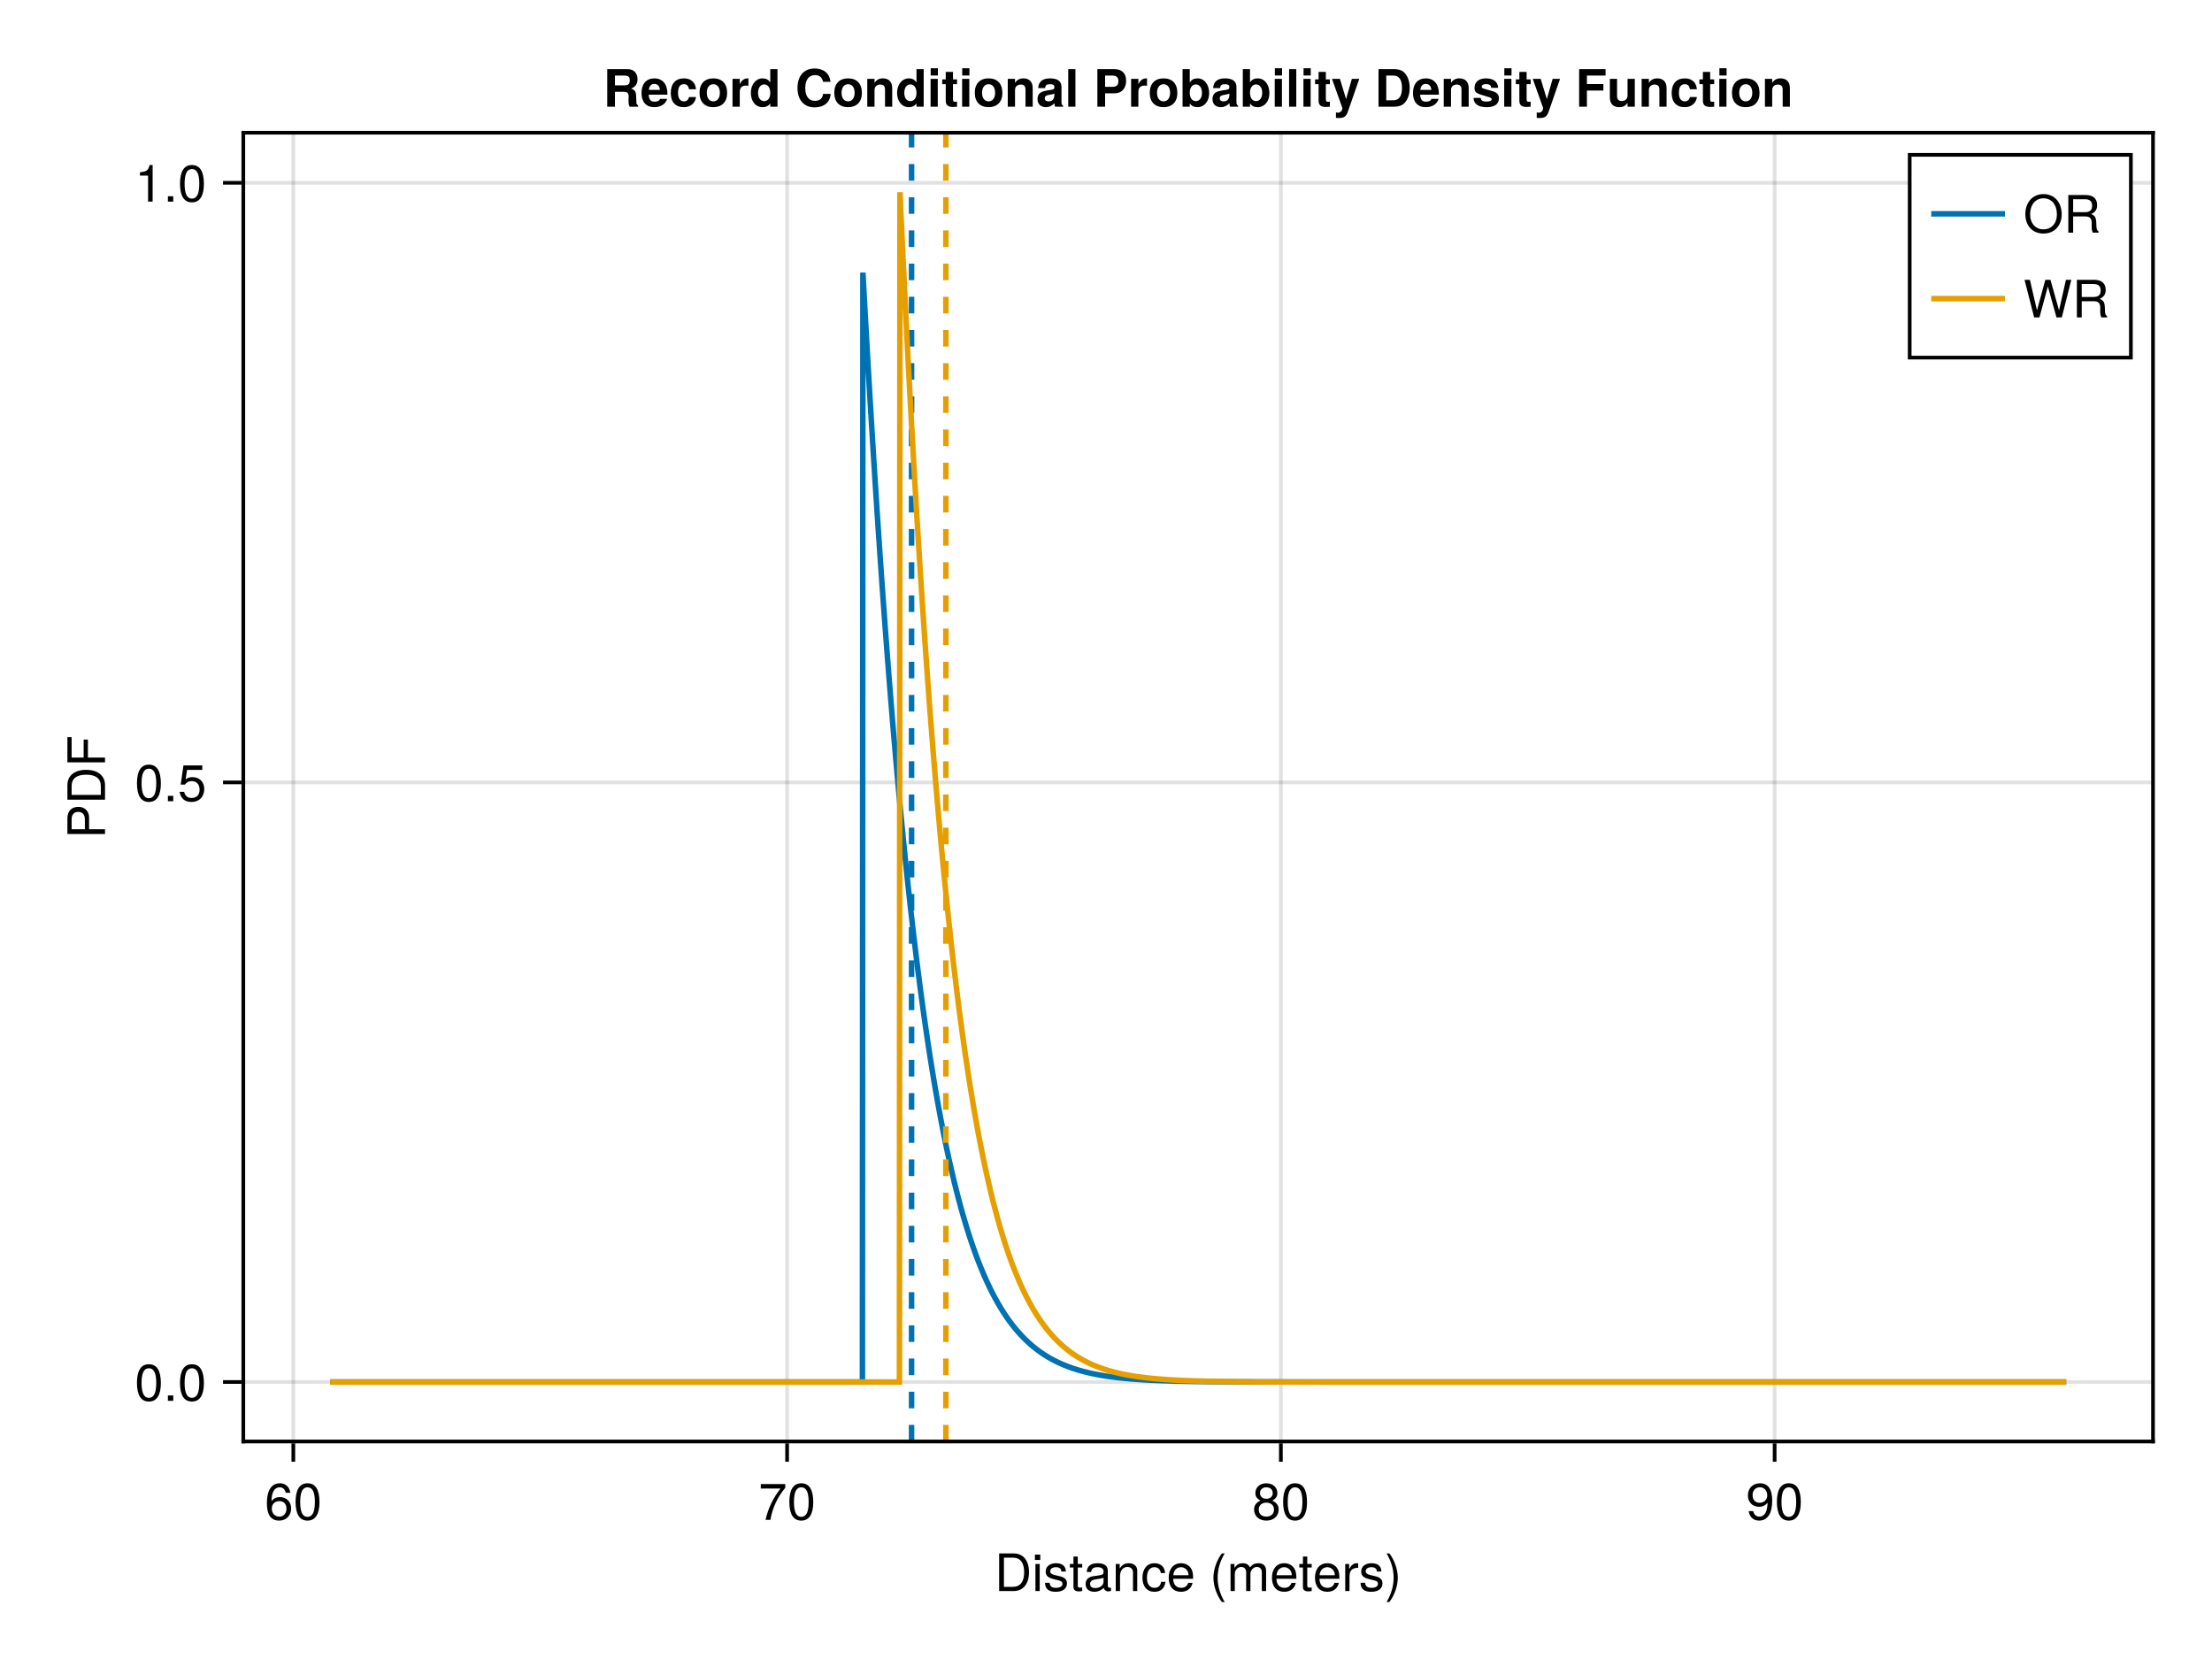 <?xml version="1.0" encoding="UTF-8"?>
<svg xmlns="http://www.w3.org/2000/svg" xmlns:xlink="http://www.w3.org/1999/xlink" width="600" height="450" viewBox="0 0 600 450">
<defs>
<g>
<g id="glyph-0-0-2bdc029d">
<path d="M 9.344 -5.109 C 9.344 -1.938 7.75 0 5.188 0 C 5.188 0 1.25 0 1.25 0 C 1.25 0 1.25 -10.203 1.25 -10.203 C 1.25 -10.203 5.188 -10.203 5.188 -10.203 C 7.766 -10.203 9.344 -8.281 9.344 -5.109 Z M 8.031 -5.094 C 8.031 -7.703 6.969 -9.062 4.953 -9.062 C 4.953 -9.062 2.547 -9.062 2.547 -9.062 C 2.547 -9.062 2.547 -1.141 2.547 -1.141 C 2.547 -1.141 4.953 -1.141 4.953 -1.141 C 6.969 -1.141 8.031 -2.516 8.031 -5.094 Z M 8.031 -5.094 "/>
</g>
<g id="glyph-0-1-2bdc029d">
<path d="M 6.672 -2.516 C 6.531 -0.844 5.438 0.203 3.688 0.203 C 1.688 0.203 0.438 -1.234 0.438 -3.594 C 0.438 -6.031 1.719 -7.547 3.703 -7.547 C 5.328 -7.547 6.453 -6.656 6.594 -4.875 C 6.594 -4.875 5.422 -4.875 5.422 -4.875 C 5.281 -5.891 4.656 -6.469 3.688 -6.469 C 2.406 -6.469 1.656 -5.438 1.656 -3.594 C 1.656 -1.859 2.422 -0.875 3.703 -0.875 C 4.703 -0.875 5.312 -1.344 5.5 -2.516 C 5.5 -2.516 6.672 -2.516 6.672 -2.516 Z M 6.672 -2.516 "/>
</g>
<g id="glyph-0-2-2bdc029d">
<path d="M 10.641 0 C 10.641 0 9.484 0 9.484 0 C 9.484 0 9.484 -5.047 9.484 -5.047 C 9.484 -5.984 8.984 -6.531 8.141 -6.531 C 7.188 -6.531 6.391 -5.672 6.391 -4.609 C 6.391 -4.609 6.391 0 6.391 0 C 6.391 0 5.234 0 5.234 0 C 5.234 0 5.234 -5.047 5.234 -5.047 C 5.234 -5.984 4.75 -6.531 3.875 -6.531 C 2.922 -6.531 2.156 -5.672 2.156 -4.609 C 2.156 -4.609 2.156 0 2.156 0 C 2.156 0 1 0 1 0 C 1 0 1 -7.344 1 -7.344 C 1 -7.344 2.062 -7.344 2.062 -7.344 C 2.062 -7.344 2.062 -6.297 2.062 -6.297 C 2.688 -7.188 3.328 -7.547 4.312 -7.547 C 5.266 -7.547 5.859 -7.203 6.281 -6.422 C 6.969 -7.25 7.562 -7.547 8.547 -7.547 C 9.906 -7.547 10.641 -6.812 10.641 -5.5 C 10.641 -5.5 10.641 0 10.641 0 Z M 10.641 0 "/>
</g>
<g id="glyph-0-3-2bdc029d">
<path d="M 7.188 -3.328 C 7.188 -3.328 1.781 -3.328 1.781 -3.328 C 1.812 -1.656 2.719 -0.875 3.938 -0.875 C 4.875 -0.875 5.531 -1.266 5.859 -2.219 C 5.859 -2.219 7.031 -2.219 7.031 -2.219 C 6.734 -0.734 5.578 0.203 3.891 0.203 C 1.828 0.203 0.562 -1.219 0.562 -3.625 C 0.562 -6.031 1.875 -7.547 3.922 -7.547 C 5.297 -7.547 6.406 -6.812 6.891 -5.609 C 7.094 -5.062 7.188 -4.391 7.188 -3.328 Z M 5.938 -4.375 C 5.938 -5.516 5.047 -6.469 3.906 -6.469 C 2.734 -6.469 1.906 -5.594 1.812 -4.281 C 1.812 -4.281 5.922 -4.281 5.922 -4.281 C 5.938 -4.312 5.938 -4.375 5.938 -4.375 Z M 5.938 -4.375 "/>
</g>
<g id="glyph-0-4-2bdc029d">
<path d="M 3.562 0 C 3.156 0.062 2.891 0.094 2.609 0.094 C 1.688 0.094 1.188 -0.328 1.188 -1.062 C 1.188 -1.062 1.188 -6.391 1.188 -6.391 C 1.188 -6.391 0.203 -6.391 0.203 -6.391 C 0.203 -6.391 0.203 -7.344 0.203 -7.344 C 0.203 -7.344 1.188 -7.344 1.188 -7.344 C 1.188 -7.344 1.188 -9.359 1.188 -9.359 C 1.188 -9.359 2.359 -9.359 2.359 -9.359 C 2.359 -9.359 2.359 -7.344 2.359 -7.344 C 2.359 -7.344 3.562 -7.344 3.562 -7.344 C 3.562 -7.344 3.562 -6.391 3.562 -6.391 C 3.562 -6.391 2.359 -6.391 2.359 -6.391 C 2.359 -6.391 2.359 -1.578 2.359 -1.578 C 2.359 -1.062 2.484 -0.922 3 -0.922 C 3.219 -0.922 3.406 -0.938 3.562 -0.984 C 3.562 -0.984 3.562 0 3.562 0 Z M 3.562 0 "/>
</g>
<g id="glyph-0-5-2bdc029d">
<path d="M 4.5 -6.312 C 2.688 -6.281 2.141 -5.453 2.141 -3.812 C 2.141 -3.812 2.141 0 2.141 0 C 2.141 0 0.984 0 0.984 0 C 0.984 0 0.984 -7.344 0.984 -7.344 C 0.984 -7.344 2.047 -7.344 2.047 -7.344 C 2.047 -7.344 2.047 -6 2.047 -6 C 2.719 -7.094 3.297 -7.547 4.047 -7.547 C 4.203 -7.547 4.297 -7.531 4.5 -7.5 C 4.5 -7.5 4.5 -6.312 4.5 -6.312 Z M 4.5 -6.312 "/>
</g>
<g id="glyph-0-6-2bdc029d">
<path d="M 7.188 -2.797 C 7.188 -1 5.812 0.203 3.844 0.203 C 1.891 0.203 0.516 -1 0.516 -2.812 C 0.516 -3.906 1.078 -4.672 2.219 -5.219 C 1.203 -5.859 0.875 -6.359 0.875 -7.281 C 0.875 -8.828 2.094 -9.922 3.844 -9.922 C 5.609 -9.922 6.828 -8.828 6.828 -7.281 C 6.828 -6.344 6.5 -5.844 5.469 -5.219 C 6.625 -4.672 7.188 -3.906 7.188 -2.797 Z M 5.578 -7.25 C 5.578 -8.219 4.906 -8.828 3.844 -8.828 C 2.812 -8.828 2.125 -8.219 2.125 -7.266 C 2.125 -6.328 2.812 -5.719 3.844 -5.719 C 4.891 -5.719 5.578 -6.328 5.578 -7.25 Z M 5.922 -2.781 C 5.922 -3.953 5.078 -4.672 3.844 -4.672 C 2.625 -4.672 1.781 -3.953 1.781 -2.781 C 1.781 -1.625 2.625 -0.875 3.828 -0.875 C 5.078 -0.875 5.922 -1.609 5.922 -2.781 Z M 5.922 -2.781 "/>
</g>
<g id="glyph-0-7-2bdc029d">
<path d="M 7.094 -4.781 C 7.094 -1.516 5.953 0.203 3.844 0.203 C 1.719 0.203 0.609 -1.516 0.609 -4.859 C 0.609 -8.188 1.703 -9.922 3.844 -9.922 C 6 -9.922 7.094 -8.219 7.094 -4.781 Z M 5.844 -4.891 C 5.844 -7.547 5.188 -8.828 3.844 -8.828 C 2.516 -8.828 1.859 -7.562 1.859 -4.844 C 1.859 -2.125 2.516 -0.812 3.828 -0.812 C 5.188 -0.812 5.844 -2.078 5.844 -4.891 Z M 5.844 -4.891 "/>
</g>
<g id="glyph-1-0-2bdc029d">
<path d="M 2.141 0 C 2.141 0 0.984 0 0.984 0 C 0.984 0 0.984 -7.344 0.984 -7.344 C 0.984 -7.344 2.141 -7.344 2.141 -7.344 C 2.141 -7.344 2.141 0 2.141 0 Z M 2.297 -8.438 C 2.297 -8.438 0.844 -8.438 0.844 -8.438 C 0.844 -8.438 0.844 -9.891 0.844 -9.891 C 0.844 -9.891 2.297 -9.891 2.297 -9.891 C 2.297 -9.891 2.297 -8.438 2.297 -8.438 Z M 2.297 -8.438 "/>
</g>
<g id="glyph-1-1-2bdc029d">
<path d="M 6.422 -2.062 C 6.422 -0.641 5.25 0.203 3.406 0.203 C 1.484 0.203 0.531 -0.547 0.469 -2.234 C 0.469 -2.234 1.703 -2.234 1.703 -2.234 C 1.859 -1.125 2.453 -0.875 3.5 -0.875 C 4.516 -0.875 5.203 -1.281 5.203 -1.953 C 5.203 -2.484 4.891 -2.734 4.078 -2.922 C 4.078 -2.922 2.984 -3.188 2.984 -3.188 C 1.25 -3.609 0.656 -4.156 0.656 -5.312 C 0.656 -6.656 1.766 -7.547 3.469 -7.547 C 5.172 -7.547 6.125 -6.734 6.125 -5.297 C 6.125 -5.297 4.906 -5.297 4.906 -5.297 C 4.875 -6.062 4.375 -6.469 3.438 -6.469 C 2.484 -6.469 1.875 -6.031 1.875 -5.359 C 1.875 -4.844 2.281 -4.531 3.234 -4.312 C 3.234 -4.312 4.359 -4.047 4.359 -4.047 C 5.812 -3.703 6.422 -3.156 6.422 -2.062 Z M 6.422 -2.062 "/>
</g>
<g id="glyph-1-2-2bdc029d">
<path d="M 3.562 0 C 3.156 0.062 2.891 0.094 2.609 0.094 C 1.688 0.094 1.188 -0.328 1.188 -1.062 C 1.188 -1.062 1.188 -6.391 1.188 -6.391 C 1.188 -6.391 0.203 -6.391 0.203 -6.391 C 0.203 -6.391 0.203 -7.344 0.203 -7.344 C 0.203 -7.344 1.188 -7.344 1.188 -7.344 C 1.188 -7.344 1.188 -9.359 1.188 -9.359 C 1.188 -9.359 2.359 -9.359 2.359 -9.359 C 2.359 -9.359 2.359 -7.344 2.359 -7.344 C 2.359 -7.344 3.562 -7.344 3.562 -7.344 C 3.562 -7.344 3.562 -6.391 3.562 -6.391 C 3.562 -6.391 2.359 -6.391 2.359 -6.391 C 2.359 -6.391 2.359 -1.578 2.359 -1.578 C 2.359 -1.062 2.484 -0.922 3 -0.922 C 3.219 -0.922 3.406 -0.938 3.562 -0.984 C 3.562 -0.984 3.562 0 3.562 0 Z M 3.562 0 "/>
</g>
<g id="glyph-1-3-2bdc029d">
<path d="M 7.484 -0.031 C 7.109 0.062 6.938 0.094 6.688 0.094 C 6.125 0.094 5.609 -0.312 5.484 -0.875 C 4.844 -0.188 3.938 0.203 3 0.203 C 1.516 0.203 0.594 -0.578 0.594 -1.906 C 0.594 -2.797 1.016 -3.453 1.875 -3.812 C 2.328 -3.984 2.578 -4.047 4.234 -4.25 C 5.156 -4.375 5.453 -4.578 5.453 -5.062 C 5.453 -5.062 5.453 -5.375 5.453 -5.375 C 5.453 -6.078 4.859 -6.469 3.812 -6.469 C 2.719 -6.469 2.188 -6.062 2.094 -5.172 C 2.094 -5.172 0.906 -5.172 0.906 -5.172 C 0.984 -6.859 2.078 -7.547 3.844 -7.547 C 5.656 -7.547 6.609 -6.844 6.609 -5.547 C 6.609 -5.547 6.609 -1.453 6.609 -1.453 C 6.609 -1.094 6.828 -0.875 7.234 -0.875 C 7.312 -0.875 7.359 -0.875 7.484 -0.906 C 7.484 -0.906 7.484 -0.031 7.484 -0.031 Z M 5.453 -2.531 C 5.453 -2.531 5.453 -3.625 5.453 -3.625 C 5.047 -3.438 4.797 -3.391 3.562 -3.219 C 2.328 -3.031 1.812 -2.703 1.812 -1.938 C 1.812 -1.141 2.344 -0.812 3.25 -0.812 C 4.375 -0.812 5.453 -1.484 5.453 -2.531 Z M 5.453 -2.531 "/>
</g>
<g id="glyph-1-4-2bdc029d">
<path d="M 7.188 -3.328 C 7.188 -3.328 1.781 -3.328 1.781 -3.328 C 1.812 -1.656 2.719 -0.875 3.938 -0.875 C 4.875 -0.875 5.531 -1.266 5.859 -2.219 C 5.859 -2.219 7.031 -2.219 7.031 -2.219 C 6.734 -0.734 5.578 0.203 3.891 0.203 C 1.828 0.203 0.562 -1.219 0.562 -3.625 C 0.562 -6.031 1.875 -7.547 3.922 -7.547 C 5.297 -7.547 6.406 -6.812 6.891 -5.609 C 7.094 -5.062 7.188 -4.391 7.188 -3.328 Z M 5.938 -4.375 C 5.938 -5.516 5.047 -6.469 3.906 -6.469 C 2.734 -6.469 1.906 -5.594 1.812 -4.281 C 1.812 -4.281 5.922 -4.281 5.922 -4.281 C 5.938 -4.312 5.938 -4.375 5.938 -4.375 Z M 5.938 -4.375 "/>
</g>
<g id="glyph-1-5-2bdc029d">
<path d="M 7.094 -4.781 C 7.094 -1.516 5.953 0.203 3.844 0.203 C 1.719 0.203 0.609 -1.516 0.609 -4.859 C 0.609 -8.188 1.703 -9.922 3.844 -9.922 C 6 -9.922 7.094 -8.219 7.094 -4.781 Z M 5.844 -4.891 C 5.844 -7.547 5.188 -8.828 3.844 -8.828 C 2.516 -8.828 1.859 -7.562 1.859 -4.844 C 1.859 -2.125 2.516 -0.812 3.828 -0.812 C 5.188 -0.812 5.844 -2.078 5.844 -4.891 Z M 5.844 -4.891 "/>
</g>
<g id="glyph-2-0-2bdc029d">
<path d="M 6.812 0 C 6.812 0 5.656 0 5.656 0 C 5.656 0 5.656 -5.078 5.656 -5.078 C 5.656 -5.969 5.062 -6.531 4.141 -6.531 C 2.953 -6.531 2.141 -5.547 2.141 -4.047 C 2.141 -4.047 2.141 0 2.141 0 C 2.141 0 0.984 0 0.984 0 C 0.984 0 0.984 -7.344 0.984 -7.344 C 0.984 -7.344 2.062 -7.344 2.062 -7.344 C 2.062 -7.344 2.062 -6.109 2.062 -6.109 C 2.703 -7.125 3.406 -7.547 4.5 -7.547 C 5.906 -7.547 6.812 -6.766 6.812 -5.547 C 6.812 -5.547 6.812 0 6.812 0 Z M 6.812 0 "/>
</g>
<g id="glyph-2-1-2bdc029d">
</g>
<g id="glyph-2-2-2bdc029d">
<path d="M 4.078 2.969 C 4.078 2.969 3.297 2.969 3.297 2.969 C 1.906 1.141 1.016 -1.406 1.016 -3.625 C 1.016 -5.828 1.906 -8.375 3.297 -10.203 C 3.297 -10.203 4.078 -10.203 4.078 -10.203 C 2.844 -8.219 2.156 -5.859 2.156 -3.625 C 2.156 -1.391 2.844 0.969 4.078 2.969 Z M 4.078 2.969 "/>
</g>
<g id="glyph-2-3-2bdc029d">
<path d="M 7.188 -3.328 C 7.188 -3.328 1.781 -3.328 1.781 -3.328 C 1.812 -1.656 2.719 -0.875 3.938 -0.875 C 4.875 -0.875 5.531 -1.266 5.859 -2.219 C 5.859 -2.219 7.031 -2.219 7.031 -2.219 C 6.734 -0.734 5.578 0.203 3.891 0.203 C 1.828 0.203 0.562 -1.219 0.562 -3.625 C 0.562 -6.031 1.875 -7.547 3.922 -7.547 C 5.297 -7.547 6.406 -6.812 6.891 -5.609 C 7.094 -5.062 7.188 -4.391 7.188 -3.328 Z M 5.938 -4.375 C 5.938 -5.516 5.047 -6.469 3.906 -6.469 C 2.734 -6.469 1.906 -5.594 1.812 -4.281 C 1.812 -4.281 5.922 -4.281 5.922 -4.281 C 5.938 -4.312 5.938 -4.375 5.938 -4.375 Z M 5.938 -4.375 "/>
</g>
<g id="glyph-2-4-2bdc029d">
<path d="M 3.578 -3.609 C 3.578 -1.406 2.703 1.141 1.297 2.969 C 1.297 2.969 0.531 2.969 0.531 2.969 C 1.766 0.984 2.453 -1.391 2.453 -3.609 C 2.453 -5.859 1.766 -8.203 0.531 -10.203 C 0.531 -10.203 1.297 -10.203 1.297 -10.203 C 2.703 -8.375 3.578 -5.828 3.578 -3.609 Z M 3.578 -3.609 "/>
</g>
<g id="glyph-2-5-2bdc029d">
<path d="M 7.125 -5.188 C 7.125 -1.766 5.875 0.203 3.562 0.203 C 2.047 0.203 0.984 -0.75 0.734 -2.375 C 0.734 -2.375 1.969 -2.375 1.969 -2.375 C 2.172 -1.422 2.766 -0.875 3.641 -0.875 C 5.047 -0.875 5.844 -2.219 5.859 -4.641 C 5.203 -3.875 4.516 -3.547 3.578 -3.547 C 1.797 -3.547 0.531 -4.781 0.531 -6.641 C 0.531 -8.578 1.891 -9.922 3.781 -9.922 C 6.047 -9.922 7.125 -8.297 7.125 -5.188 Z M 5.781 -6.656 C 5.781 -7.953 4.906 -8.844 3.766 -8.844 C 2.625 -8.844 1.797 -8 1.797 -6.734 C 1.797 -5.406 2.531 -4.641 3.719 -4.641 C 4.922 -4.641 5.781 -5.453 5.781 -6.656 Z M 5.781 -6.656 "/>
</g>
<g id="glyph-3-0-2bdc029d">
<path d="M 7.188 -3.078 C 7.188 -1.141 5.828 0.203 3.938 0.203 C 1.672 0.203 0.609 -1.422 0.609 -4.516 C 0.609 -7.984 1.844 -9.922 4.156 -9.922 C 5.672 -9.922 6.734 -8.953 6.969 -7.344 C 6.969 -7.344 5.734 -7.344 5.734 -7.344 C 5.547 -8.281 4.938 -8.828 4.078 -8.828 C 2.656 -8.828 1.875 -7.484 1.859 -5.062 C 2.391 -5.797 3.156 -6.172 4.141 -6.172 C 5.922 -6.172 7.188 -4.922 7.188 -3.078 Z M 5.922 -2.984 C 5.922 -4.312 5.188 -5.078 3.984 -5.078 C 2.766 -5.078 1.938 -4.281 1.938 -3.047 C 1.938 -1.781 2.797 -0.875 3.953 -0.875 C 5.078 -0.875 5.922 -1.734 5.922 -2.984 Z M 5.922 -2.984 "/>
</g>
<g id="glyph-3-1-2bdc029d">
<path d="M 7.094 -4.781 C 7.094 -1.516 5.953 0.203 3.844 0.203 C 1.719 0.203 0.609 -1.516 0.609 -4.859 C 0.609 -8.188 1.703 -9.922 3.844 -9.922 C 6 -9.922 7.094 -8.219 7.094 -4.781 Z M 5.844 -4.891 C 5.844 -7.547 5.188 -8.828 3.844 -8.828 C 2.516 -8.828 1.859 -7.562 1.859 -4.844 C 1.859 -2.125 2.516 -0.812 3.828 -0.812 C 5.188 -0.812 5.844 -2.078 5.844 -4.891 Z M 5.844 -4.891 "/>
</g>
<g id="glyph-3-2-2bdc029d">
<path d="M 7.188 -3.297 C 7.188 -1.188 5.781 0.203 3.781 0.203 C 2.016 0.203 0.891 -0.578 0.484 -2.547 C 0.484 -2.547 1.719 -2.547 1.719 -2.547 C 2.016 -1.422 2.672 -0.875 3.75 -0.875 C 5.094 -0.875 5.922 -1.688 5.922 -3.125 C 5.922 -4.594 5.078 -5.453 3.75 -5.453 C 2.984 -5.453 2.5 -5.203 1.938 -4.516 C 1.938 -4.516 0.797 -4.516 0.797 -4.516 C 0.797 -4.516 1.547 -9.719 1.547 -9.719 C 1.547 -9.719 6.656 -9.719 6.656 -9.719 C 6.656 -9.719 6.656 -8.5 6.656 -8.5 C 6.656 -8.5 2.531 -8.5 2.531 -8.5 C 2.531 -8.5 2.141 -5.938 2.141 -5.938 C 2.719 -6.359 3.281 -6.531 3.969 -6.531 C 5.875 -6.531 7.188 -5.25 7.188 -3.297 Z M 7.188 -3.297 "/>
</g>
<g id="glyph-4-0-2bdc029d">
<path d="M 7.281 -8.688 C 5.188 -6.203 3.797 -3.203 3.25 0 C 3.25 0 1.938 0 1.938 0 C 2.625 -3.109 4.031 -6 6 -8.5 C 6 -8.5 0.641 -8.5 0.641 -8.5 C 0.641 -8.5 0.641 -9.719 0.641 -9.719 C 0.641 -9.719 7.281 -9.719 7.281 -9.719 C 7.281 -9.719 7.281 -8.688 7.281 -8.688 Z M 7.281 -8.688 "/>
</g>
<g id="glyph-5-0-2bdc029d">
<path d="M 7.094 -4.781 C 7.094 -1.516 5.953 0.203 3.844 0.203 C 1.719 0.203 0.609 -1.516 0.609 -4.859 C 0.609 -8.188 1.703 -9.922 3.844 -9.922 C 6 -9.922 7.094 -8.219 7.094 -4.781 Z M 5.844 -4.891 C 5.844 -7.547 5.188 -8.828 3.844 -8.828 C 2.516 -8.828 1.859 -7.562 1.859 -4.844 C 1.859 -2.125 2.516 -0.812 3.828 -0.812 C 5.188 -0.812 5.844 -2.078 5.844 -4.891 Z M 5.844 -4.891 "/>
</g>
<g id="glyph-6-0-2bdc029d">
<path d="M -7.203 -8.641 C -5.516 -8.641 -4.328 -7.469 -4.328 -5.781 C -4.328 -5.781 -4.328 -2.578 -4.328 -2.578 C -4.328 -2.578 0 -2.578 0 -2.578 C 0 -2.578 0 -1.281 0 -1.281 C 0 -1.281 -10.203 -1.281 -10.203 -1.281 C -10.203 -1.281 -10.203 -5.484 -10.203 -5.484 C -10.203 -7.5 -9.125 -8.641 -7.203 -8.641 Z M -7.266 -7.281 C -8.391 -7.281 -9.062 -6.531 -9.062 -5.297 C -9.062 -5.297 -9.062 -2.578 -9.062 -2.578 C -9.062 -2.578 -5.469 -2.578 -5.469 -2.578 C -5.469 -2.578 -5.469 -5.297 -5.469 -5.297 C -5.469 -6.531 -6.141 -7.281 -7.266 -7.281 Z M -7.266 -7.281 "/>
</g>
<g id="glyph-7-0-2bdc029d">
<path d="M -5.109 -9.344 C -1.938 -9.344 0 -7.75 0 -5.188 C 0 -5.188 0 -1.25 0 -1.25 C 0 -1.25 -10.203 -1.25 -10.203 -1.25 C -10.203 -1.25 -10.203 -5.188 -10.203 -5.188 C -10.203 -7.766 -8.281 -9.344 -5.109 -9.344 Z M -5.094 -8.031 C -7.703 -8.031 -9.062 -6.969 -9.062 -4.953 C -9.062 -4.953 -9.062 -2.547 -9.062 -2.547 C -9.062 -2.547 -1.141 -2.547 -1.141 -2.547 C -1.141 -2.547 -1.141 -4.953 -1.141 -4.953 C -1.141 -6.969 -2.516 -8.031 -5.094 -8.031 Z M -5.094 -8.031 "/>
</g>
<g id="glyph-8-0-2bdc029d">
<path d="M -9.062 -8.109 C -9.062 -8.109 -9.062 -2.562 -9.062 -2.562 C -9.062 -2.562 -5.797 -2.562 -5.797 -2.562 C -5.797 -2.562 -5.797 -7.438 -5.797 -7.438 C -5.797 -7.438 -4.641 -7.438 -4.641 -7.438 C -4.641 -7.438 -4.641 -2.562 -4.641 -2.562 C -4.641 -2.562 0 -2.562 0 -2.562 C 0 -2.562 0 -1.266 0 -1.266 C 0 -1.266 -10.203 -1.266 -10.203 -1.266 C -10.203 -1.266 -10.203 -8.109 -10.203 -8.109 C -10.203 -8.109 -9.062 -8.109 -9.062 -8.109 Z M -9.062 -8.109 "/>
</g>
<g id="glyph-9-0-2bdc029d">
<path d="M 7.094 -4.781 C 7.094 -1.516 5.953 0.203 3.844 0.203 C 1.719 0.203 0.609 -1.516 0.609 -4.859 C 0.609 -8.188 1.703 -9.922 3.844 -9.922 C 6 -9.922 7.094 -8.219 7.094 -4.781 Z M 5.844 -4.891 C 5.844 -7.547 5.188 -8.828 3.844 -8.828 C 2.516 -8.828 1.859 -7.562 1.859 -4.844 C 1.859 -2.125 2.516 -0.812 3.828 -0.812 C 5.188 -0.812 5.844 -2.078 5.844 -4.891 Z M 5.844 -4.891 "/>
</g>
<g id="glyph-9-1-2bdc029d">
<path d="M 2.672 0 C 2.672 0 1.219 0 1.219 0 C 1.219 0 1.219 -1.453 1.219 -1.453 C 1.219 -1.453 2.672 -1.453 2.672 -1.453 C 2.672 -1.453 2.672 0 2.672 0 Z M 2.672 0 "/>
</g>
<g id="glyph-10-0-2bdc029d">
<path d="M 4.859 0 C 4.859 0 3.625 0 3.625 0 C 3.625 0 3.625 -7.062 3.625 -7.062 C 3.625 -7.062 1.422 -7.062 1.422 -7.062 C 1.422 -7.062 1.422 -7.953 1.422 -7.953 C 3.328 -8.188 3.609 -8.406 4.047 -9.922 C 4.047 -9.922 4.859 -9.922 4.859 -9.922 C 4.859 -9.922 4.859 0 4.859 0 Z M 4.859 0 "/>
</g>
<g id="glyph-10-1-2bdc029d">
<path d="M 2.672 0 C 2.672 0 1.219 0 1.219 0 C 1.219 0 1.219 -1.453 1.219 -1.453 C 1.219 -1.453 2.672 -1.453 2.672 -1.453 C 2.672 -1.453 2.672 0 2.672 0 Z M 2.672 0 "/>
</g>
<g id="glyph-11-0-2bdc029d">
<path d="M 7.094 -4.781 C 7.094 -1.516 5.953 0.203 3.844 0.203 C 1.719 0.203 0.609 -1.516 0.609 -4.859 C 0.609 -8.188 1.703 -9.922 3.844 -9.922 C 6 -9.922 7.094 -8.219 7.094 -4.781 Z M 5.844 -4.891 C 5.844 -7.547 5.188 -8.828 3.844 -8.828 C 2.516 -8.828 1.859 -7.562 1.859 -4.844 C 1.859 -2.125 2.516 -0.812 3.828 -0.812 C 5.188 -0.812 5.844 -2.078 5.844 -4.891 Z M 5.844 -4.891 "/>
</g>
<g id="glyph-12-0-2bdc029d">
<path d="M 9.484 0 C 9.484 0 7.219 0 7.219 0 C 6.953 -0.484 6.906 -0.797 6.906 -1.75 C 6.906 -1.75 6.938 -2.828 6.938 -2.828 C 6.938 -3.688 6.531 -4.047 5.625 -4.047 C 5.625 -4.047 3.219 -4.047 3.219 -4.047 C 3.219 -4.047 3.219 0 3.219 0 C 3.219 0 1.125 0 1.125 0 C 1.125 0 1.125 -10.203 1.125 -10.203 C 1.125 -10.203 6.594 -10.203 6.594 -10.203 C 8.406 -10.203 9.344 -9.031 9.344 -7.453 C 9.344 -6.203 8.766 -5.375 7.609 -4.922 C 8.922 -4.375 8.969 -4.234 9.031 -1.219 C 9.031 -0.766 9.156 -0.562 9.484 -0.375 C 9.484 -0.375 9.484 0 9.484 0 Z M 7.234 -7.156 C 7.234 -8.031 6.906 -8.453 5.75 -8.453 C 5.75 -8.453 3.219 -8.453 3.219 -8.453 C 3.219 -8.453 3.219 -5.797 3.219 -5.797 C 3.219 -5.797 5.75 -5.797 5.75 -5.797 C 6.938 -5.797 7.234 -6.25 7.234 -7.156 Z M 7.234 -7.156 "/>
</g>
<g id="glyph-12-1-2bdc029d">
<path d="M 7.312 -2.625 C 7.125 -1.016 5.859 0.125 4.016 0.125 C 1.781 0.125 0.469 -1.234 0.469 -3.719 C 0.469 -6.297 1.797 -7.688 4.047 -7.688 C 5.938 -7.688 7.172 -6.578 7.312 -4.734 C 7.312 -4.734 5.438 -4.734 5.438 -4.734 C 5.203 -5.719 4.828 -6.109 4.031 -6.109 C 2.797 -6.109 2.438 -5.109 2.438 -3.719 C 2.438 -2.25 3.031 -1.453 4.031 -1.453 C 4.781 -1.453 5.188 -1.828 5.438 -2.625 C 5.438 -2.625 7.312 -2.625 7.312 -2.625 Z M 7.312 -2.625 "/>
</g>
<g id="glyph-12-2-2bdc029d">
<path d="M 5.188 -5.688 C 4.906 -5.719 4.781 -5.734 4.562 -5.734 C 3.422 -5.734 2.844 -5.172 2.844 -4.016 C 2.844 -4.016 2.844 0 2.844 0 C 2.844 0 0.875 0 0.875 0 C 0.875 0 0.875 -7.562 0.875 -7.562 C 0.875 -7.562 2.844 -7.562 2.844 -7.562 C 2.844 -7.562 2.844 -6.078 2.844 -6.078 C 3.266 -7.094 4.047 -7.688 4.938 -7.688 C 5 -7.688 5.062 -7.688 5.188 -7.672 C 5.188 -7.672 5.188 -5.688 5.188 -5.688 Z M 5.188 -5.688 "/>
</g>
<g id="glyph-12-3-2bdc029d">
<path d="M 9.594 -3.484 C 9.469 -1.141 7.766 0.172 5.234 0.172 C 2.391 0.172 0.609 -1.812 0.609 -5.094 C 0.609 -8.406 2.406 -10.375 5.297 -10.375 C 7.594 -10.375 9.359 -9.094 9.547 -6.75 C 9.547 -6.75 7.547 -6.75 7.547 -6.75 C 7.234 -8.062 6.5 -8.578 5.359 -8.578 C 3.703 -8.578 2.719 -7.328 2.719 -5.062 C 2.719 -2.844 3.672 -1.594 5.297 -1.594 C 6.594 -1.594 7.422 -2.188 7.547 -3.484 C 7.547 -3.484 9.594 -3.484 9.594 -3.484 Z M 9.594 -3.484 "/>
</g>
<g id="glyph-12-4-2bdc029d">
<path d="M 7.641 0 C 7.641 0 5.688 0 5.688 0 C 5.688 0 5.688 -4.656 5.688 -4.656 C 5.688 -5.562 5.266 -6.016 4.422 -6.016 C 3.469 -6.016 2.844 -5.438 2.844 -4.531 C 2.844 -4.531 2.844 0 2.844 0 C 2.844 0 0.875 0 0.875 0 C 0.875 0 0.875 -7.562 0.875 -7.562 C 0.875 -7.562 2.844 -7.562 2.844 -7.562 C 2.844 -7.562 2.844 -6.469 2.844 -6.469 C 3.406 -7.312 4.094 -7.688 5.109 -7.688 C 6.719 -7.688 7.641 -6.734 7.641 -5.062 C 7.641 -5.062 7.641 0 7.641 0 Z M 7.641 0 "/>
</g>
<g id="glyph-12-5-2bdc029d">
<path d="M 2.891 0 C 2.891 0 0.938 0 0.938 0 C 0.938 0 0.938 -7.562 0.938 -7.562 C 0.938 -7.562 2.891 -7.562 2.891 -7.562 C 2.891 -7.562 2.891 0 2.891 0 Z M 2.922 -8.469 C 2.922 -8.469 0.969 -8.469 0.969 -8.469 C 0.969 -8.469 0.969 -10.438 0.969 -10.438 C 0.969 -10.438 2.922 -10.438 2.922 -10.438 C 2.922 -10.438 2.922 -8.469 2.922 -8.469 Z M 2.922 -8.469 "/>
</g>
<g id="glyph-12-6-2bdc029d">
<path d="M 7.969 -3.719 C 7.969 -1.297 6.531 0.125 4.234 0.125 C 1.906 0.125 0.484 -1.281 0.484 -3.781 C 0.484 -6.266 1.906 -7.688 4.219 -7.688 C 6.578 -7.688 7.969 -6.281 7.969 -3.719 Z M 6 -3.75 C 6 -5.234 5.312 -6.109 4.234 -6.109 C 3.156 -6.109 2.453 -5.219 2.453 -3.781 C 2.453 -2.344 3.156 -1.453 4.234 -1.453 C 5.281 -1.453 6 -2.344 6 -3.75 Z M 6 -3.75 "/>
</g>
<g id="glyph-12-7-2bdc029d">
<path d="M 7.344 0 C 7.344 0 5.203 0 5.203 0 C 5.031 -0.219 4.984 -0.562 4.984 -0.953 C 4.297 -0.234 3.531 0.125 2.688 0.125 C 1.422 0.125 0.391 -0.578 0.391 -2.047 C 0.391 -3.422 1.125 -4.062 2.625 -4.328 C 2.625 -4.328 3.406 -4.469 3.406 -4.469 C 4.375 -4.641 4.969 -4.547 4.969 -5.344 C 4.969 -5.859 4.594 -6.109 3.844 -6.109 C 2.875 -6.109 2.547 -5.859 2.453 -5.062 C 2.453 -5.062 0.562 -5.062 0.562 -5.062 C 0.688 -6.812 1.75 -7.688 3.797 -7.688 C 5.844 -7.688 6.891 -6.906 6.891 -5.359 C 6.891 -5.359 6.891 -1.156 6.891 -1.156 C 6.891 -0.766 6.984 -0.562 7.344 -0.234 C 7.344 -0.234 7.344 0 7.344 0 Z M 4.969 -3.234 C 4.969 -3.234 4.969 -3.562 4.969 -3.562 C 4.75 -3.453 4.656 -3.438 4.141 -3.328 C 4.141 -3.328 3.469 -3.203 3.469 -3.203 C 2.656 -3.047 2.359 -2.844 2.359 -2.266 C 2.359 -1.703 2.766 -1.453 3.422 -1.453 C 4.406 -1.453 4.969 -2.094 4.969 -3.234 Z M 4.969 -3.234 "/>
</g>
<g id="glyph-12-8-2bdc029d">
<path d="M 2.891 0 C 2.891 0 0.938 0 0.938 0 C 0.938 0 0.938 -10.203 0.938 -10.203 C 0.938 -10.203 2.891 -10.203 2.891 -10.203 C 2.891 -10.203 2.891 0 2.891 0 Z M 2.891 0 "/>
</g>
<g id="glyph-12-9-2bdc029d">
<path d="M 8.859 -7.047 C 8.859 -4.969 7.656 -3.641 5.781 -3.641 C 5.781 -3.641 3.156 -3.641 3.156 -3.641 C 3.156 -3.641 3.156 0 3.156 0 C 3.156 0 1.062 0 1.062 0 C 1.062 0 1.062 -10.203 1.062 -10.203 C 1.062 -10.203 5.578 -10.203 5.578 -10.203 C 7.703 -10.203 8.859 -9.094 8.859 -7.047 Z M 6.766 -6.922 C 6.766 -7.969 6.25 -8.453 5.125 -8.453 C 5.125 -8.453 3.156 -8.453 3.156 -8.453 C 3.156 -8.453 3.156 -5.391 3.156 -5.391 C 3.156 -5.391 5.125 -5.391 5.125 -5.391 C 6.25 -5.391 6.766 -5.875 6.766 -6.922 Z M 6.766 -6.922 "/>
</g>
<g id="glyph-12-10-2bdc029d">
<path d="M 8.047 -3.688 C 8.047 -1.406 6.672 0.125 4.875 0.125 C 3.922 0.125 3.266 -0.219 2.781 -0.875 C 2.781 -0.875 2.781 0 2.781 0 C 2.781 0 0.828 0 0.828 0 C 0.828 0 0.828 -10.203 0.828 -10.203 C 0.828 -10.203 2.781 -10.203 2.781 -10.203 C 2.781 -10.203 2.781 -6.578 2.781 -6.578 C 3.266 -7.344 3.938 -7.688 4.875 -7.688 C 6.859 -7.688 8.047 -5.828 8.047 -3.688 Z M 6.094 -3.766 C 6.094 -5.172 5.406 -6.047 4.438 -6.047 C 3.453 -6.047 2.781 -5.188 2.781 -3.812 C 2.781 -2.359 3.438 -1.516 4.438 -1.516 C 5.406 -1.516 6.094 -2.391 6.094 -3.766 Z M 6.094 -3.766 "/>
</g>
<g id="glyph-12-11-2bdc029d">
<path d="M 9.531 -5.109 C 9.531 -3.531 9.094 -2.141 8.281 -1.188 C 7.594 -0.359 6.625 0 5.062 0 C 5.062 0 1.078 0 1.078 0 C 1.078 0 1.078 -10.203 1.078 -10.203 C 1.078 -10.203 5.062 -10.203 5.062 -10.203 C 6.641 -10.203 7.609 -9.859 8.281 -9.031 C 9.094 -8.062 9.531 -6.672 9.531 -5.109 Z M 7.438 -5.094 C 7.438 -7.344 6.656 -8.453 5.062 -8.453 C 5.062 -8.453 3.172 -8.453 3.172 -8.453 C 3.172 -8.453 3.172 -1.75 3.172 -1.75 C 3.172 -1.75 5.062 -1.75 5.062 -1.75 C 6.656 -1.75 7.438 -2.859 7.438 -5.094 Z M 7.438 -5.094 "/>
</g>
<g id="glyph-12-12-2bdc029d">
<path d="M 7.344 -3.5 C 7.344 -3.5 7.344 -3.266 7.344 -3.266 C 7.344 -3.266 2.266 -3.266 2.266 -3.266 C 2.328 -1.797 2.906 -1.375 3.844 -1.375 C 4.547 -1.375 5.172 -1.578 5.328 -2.125 C 5.328 -2.125 7.266 -2.125 7.266 -2.125 C 6.828 -0.641 5.453 0.125 3.766 0.125 C 1.625 0.125 0.312 -1.266 0.312 -3.688 C 0.312 -6.219 1.641 -7.688 3.812 -7.688 C 6.031 -7.688 7.344 -6.109 7.344 -3.5 Z M 5.312 -4.562 C 5.203 -5.641 4.625 -6.188 3.781 -6.188 C 2.906 -6.188 2.422 -5.609 2.297 -4.562 C 2.297 -4.562 5.312 -4.562 5.312 -4.562 Z M 5.312 -4.562 "/>
</g>
<g id="glyph-12-13-2bdc029d">
<path d="M 7.531 -7.562 C 7.531 -7.562 4.422 1.391 4.422 1.391 C 3.906 2.828 3.219 3.062 1.906 3.062 C 1.672 3.062 1.5 3.047 1.203 3.016 C 1.203 3.016 1.203 1.547 1.203 1.547 C 1.453 1.609 1.562 1.625 1.719 1.625 C 2.406 1.625 2.938 1.078 2.938 0.359 C 2.938 0.359 2.938 0.328 2.938 0.328 C 2.938 0.328 0.125 -7.562 0.125 -7.562 C 0.125 -7.562 2.281 -7.562 2.281 -7.562 C 2.281 -7.562 3.953 -2.062 3.953 -2.062 C 3.953 -2.062 5.516 -7.562 5.516 -7.562 C 5.516 -7.562 7.531 -7.562 7.531 -7.562 Z M 7.531 -7.562 "/>
</g>
<g id="glyph-12-14-2bdc029d">
<path d="M 4.219 0 C 3.859 0.016 3.516 0.062 3.078 0.062 C 1.797 0.062 1.156 -0.438 1.156 -1.625 C 1.156 -1.625 1.156 -6.109 1.156 -6.109 C 1.156 -6.109 0.203 -6.109 0.203 -6.109 C 0.203 -6.109 0.203 -7.406 0.203 -7.406 C 0.203 -7.406 1.156 -7.406 1.156 -7.406 C 1.156 -7.406 1.156 -9.438 1.156 -9.438 C 1.156 -9.438 3.125 -9.438 3.125 -9.438 C 3.125 -9.438 3.125 -7.406 3.125 -7.406 C 3.125 -7.406 4.219 -7.406 4.219 -7.406 C 4.219 -7.406 4.219 -6.109 4.219 -6.109 C 4.219 -6.109 3.125 -6.109 3.125 -6.109 C 3.125 -6.109 3.125 -2.156 3.125 -2.156 C 3.125 -1.484 3.25 -1.328 3.766 -1.328 C 3.906 -1.328 4.016 -1.344 4.219 -1.375 C 4.219 -1.375 4.219 0 4.219 0 Z M 4.219 0 "/>
</g>
<g id="glyph-13-0-2bdc029d">
<path d="M 7.344 -3.5 C 7.344 -3.5 7.344 -3.266 7.344 -3.266 C 7.344 -3.266 2.266 -3.266 2.266 -3.266 C 2.328 -1.797 2.906 -1.375 3.844 -1.375 C 4.547 -1.375 5.172 -1.578 5.328 -2.125 C 5.328 -2.125 7.266 -2.125 7.266 -2.125 C 6.828 -0.641 5.453 0.125 3.766 0.125 C 1.625 0.125 0.312 -1.266 0.312 -3.688 C 0.312 -6.219 1.641 -7.688 3.812 -7.688 C 6.031 -7.688 7.344 -6.109 7.344 -3.5 Z M 5.312 -4.562 C 5.203 -5.641 4.625 -6.188 3.781 -6.188 C 2.906 -6.188 2.422 -5.609 2.297 -4.562 C 2.297 -4.562 5.312 -4.562 5.312 -4.562 Z M 5.312 -4.562 "/>
</g>
<g id="glyph-13-1-2bdc029d">
<path d="M 7.625 0 C 7.625 0 5.672 0 5.672 0 C 5.672 0 5.672 -0.875 5.672 -0.875 C 5.188 -0.219 4.516 0.125 3.578 0.125 C 1.578 0.125 0.406 -1.625 0.406 -3.766 C 0.406 -6.047 1.781 -7.688 3.578 -7.688 C 4.516 -7.688 5.188 -7.344 5.672 -6.578 C 5.672 -6.578 5.672 -10.203 5.672 -10.203 C 5.672 -10.203 7.625 -10.203 7.625 -10.203 C 7.625 -10.203 7.625 0 7.625 0 Z M 5.672 -3.734 C 5.672 -5.188 5.016 -6.047 4.016 -6.047 C 3.031 -6.047 2.359 -5.172 2.359 -3.766 C 2.359 -2.375 3.031 -1.516 4.016 -1.516 C 5 -1.516 5.672 -2.359 5.672 -3.734 Z M 5.672 -3.734 "/>
</g>
<g id="glyph-13-2-2bdc029d">
</g>
<g id="glyph-13-3-2bdc029d">
<path d="M 2.891 0 C 2.891 0 0.938 0 0.938 0 C 0.938 0 0.938 -7.562 0.938 -7.562 C 0.938 -7.562 2.891 -7.562 2.891 -7.562 C 2.891 -7.562 2.891 0 2.891 0 Z M 2.922 -8.469 C 2.922 -8.469 0.969 -8.469 0.969 -8.469 C 0.969 -8.469 0.969 -10.438 0.969 -10.438 C 0.969 -10.438 2.922 -10.438 2.922 -10.438 C 2.922 -10.438 2.922 -8.469 2.922 -8.469 Z M 2.922 -8.469 "/>
</g>
<g id="glyph-14-0-2bdc029d">
<path d="M 7.969 -3.719 C 7.969 -1.297 6.531 0.125 4.234 0.125 C 1.906 0.125 0.484 -1.281 0.484 -3.781 C 0.484 -6.266 1.906 -7.688 4.219 -7.688 C 6.578 -7.688 7.969 -6.281 7.969 -3.719 Z M 6 -3.75 C 6 -5.234 5.312 -6.109 4.234 -6.109 C 3.156 -6.109 2.453 -5.219 2.453 -3.781 C 2.453 -2.344 3.156 -1.453 4.234 -1.453 C 5.281 -1.453 6 -2.344 6 -3.75 Z M 6 -3.75 "/>
</g>
<g id="glyph-14-1-2bdc029d">
<path d="M 4.219 0 C 3.859 0.016 3.516 0.062 3.078 0.062 C 1.797 0.062 1.156 -0.438 1.156 -1.625 C 1.156 -1.625 1.156 -6.109 1.156 -6.109 C 1.156 -6.109 0.203 -6.109 0.203 -6.109 C 0.203 -6.109 0.203 -7.406 0.203 -7.406 C 0.203 -7.406 1.156 -7.406 1.156 -7.406 C 1.156 -7.406 1.156 -9.438 1.156 -9.438 C 1.156 -9.438 3.125 -9.438 3.125 -9.438 C 3.125 -9.438 3.125 -7.406 3.125 -7.406 C 3.125 -7.406 4.219 -7.406 4.219 -7.406 C 4.219 -7.406 4.219 -6.109 4.219 -6.109 C 4.219 -6.109 3.125 -6.109 3.125 -6.109 C 3.125 -6.109 3.125 -2.156 3.125 -2.156 C 3.125 -1.484 3.25 -1.328 3.766 -1.328 C 3.906 -1.328 4.016 -1.344 4.219 -1.375 C 4.219 -1.375 4.219 0 4.219 0 Z M 4.219 0 "/>
</g>
<g id="glyph-14-2-2bdc029d">
</g>
<g id="glyph-14-3-2bdc029d">
<path d="M 7.281 -2.234 C 7.281 -0.719 6.109 0.125 3.969 0.125 C 1.688 0.125 0.469 -0.734 0.406 -2.391 C 0.406 -2.391 2.328 -2.391 2.328 -2.391 C 2.484 -1.578 2.969 -1.406 3.859 -1.406 C 4.781 -1.406 5.312 -1.594 5.312 -2.062 C 5.312 -2.266 5.156 -2.422 4.656 -2.578 C 4.656 -2.578 2.328 -3.297 2.328 -3.297 C 0.922 -3.734 0.672 -4.234 0.672 -5.172 C 0.672 -6.719 1.859 -7.688 3.781 -7.688 C 5.812 -7.688 7.047 -6.719 7.062 -5.125 C 7.062 -5.125 5.188 -5.125 5.188 -5.125 C 5.172 -5.812 4.703 -6.141 3.766 -6.141 C 3.078 -6.141 2.625 -5.859 2.625 -5.453 C 2.625 -5.141 2.766 -5.016 3.312 -4.859 C 3.312 -4.859 5.797 -4.141 5.797 -4.141 C 6.797 -3.844 7.281 -3.203 7.281 -2.344 C 7.281 -2.344 7.281 -2.234 7.281 -2.234 Z M 7.281 -2.234 "/>
</g>
<g id="glyph-14-4-2bdc029d">
<path d="M 7.641 0 C 7.641 0 5.688 0 5.688 0 C 5.688 0 5.688 -4.656 5.688 -4.656 C 5.688 -5.562 5.266 -6.016 4.422 -6.016 C 3.469 -6.016 2.844 -5.438 2.844 -4.531 C 2.844 -4.531 2.844 0 2.844 0 C 2.844 0 0.875 0 0.875 0 C 0.875 0 0.875 -7.562 0.875 -7.562 C 0.875 -7.562 2.844 -7.562 2.844 -7.562 C 2.844 -7.562 2.844 -6.469 2.844 -6.469 C 3.406 -7.312 4.094 -7.688 5.109 -7.688 C 6.719 -7.688 7.641 -6.734 7.641 -5.062 C 7.641 -5.062 7.641 0 7.641 0 Z M 7.641 0 "/>
</g>
<g id="glyph-14-5-2bdc029d">
<path d="M 7.312 -2.625 C 7.125 -1.016 5.859 0.125 4.016 0.125 C 1.781 0.125 0.469 -1.234 0.469 -3.719 C 0.469 -6.297 1.797 -7.688 4.047 -7.688 C 5.938 -7.688 7.172 -6.578 7.312 -4.734 C 7.312 -4.734 5.438 -4.734 5.438 -4.734 C 5.203 -5.719 4.828 -6.109 4.031 -6.109 C 2.797 -6.109 2.438 -5.109 2.438 -3.719 C 2.438 -2.25 3.031 -1.453 4.031 -1.453 C 4.781 -1.453 5.188 -1.828 5.438 -2.625 C 5.438 -2.625 7.312 -2.625 7.312 -2.625 Z M 7.312 -2.625 "/>
</g>
<g id="glyph-15-0-2bdc029d">
<path d="M 7.969 -3.719 C 7.969 -1.297 6.531 0.125 4.234 0.125 C 1.906 0.125 0.484 -1.281 0.484 -3.781 C 0.484 -6.266 1.906 -7.688 4.219 -7.688 C 6.578 -7.688 7.969 -6.281 7.969 -3.719 Z M 6 -3.75 C 6 -5.234 5.312 -6.109 4.234 -6.109 C 3.156 -6.109 2.453 -5.219 2.453 -3.781 C 2.453 -2.344 3.156 -1.453 4.234 -1.453 C 5.281 -1.453 6 -2.344 6 -3.75 Z M 6 -3.75 "/>
</g>
<g id="glyph-15-1-2bdc029d">
<path d="M 4.219 0 C 3.859 0.016 3.516 0.062 3.078 0.062 C 1.797 0.062 1.156 -0.438 1.156 -1.625 C 1.156 -1.625 1.156 -6.109 1.156 -6.109 C 1.156 -6.109 0.203 -6.109 0.203 -6.109 C 0.203 -6.109 0.203 -7.406 0.203 -7.406 C 0.203 -7.406 1.156 -7.406 1.156 -7.406 C 1.156 -7.406 1.156 -9.438 1.156 -9.438 C 1.156 -9.438 3.125 -9.438 3.125 -9.438 C 3.125 -9.438 3.125 -7.406 3.125 -7.406 C 3.125 -7.406 4.219 -7.406 4.219 -7.406 C 4.219 -7.406 4.219 -6.109 4.219 -6.109 C 4.219 -6.109 3.125 -6.109 3.125 -6.109 C 3.125 -6.109 3.125 -2.156 3.125 -2.156 C 3.125 -1.484 3.25 -1.328 3.766 -1.328 C 3.906 -1.328 4.016 -1.344 4.219 -1.375 C 4.219 -1.375 4.219 0 4.219 0 Z M 4.219 0 "/>
</g>
<g id="glyph-16-0-2bdc029d">
</g>
<g id="glyph-16-1-2bdc029d">
<path d="M 5.188 -5.688 C 4.906 -5.719 4.781 -5.734 4.562 -5.734 C 3.422 -5.734 2.844 -5.172 2.844 -4.016 C 2.844 -4.016 2.844 0 2.844 0 C 2.844 0 0.875 0 0.875 0 C 0.875 0 0.875 -7.562 0.875 -7.562 C 0.875 -7.562 2.844 -7.562 2.844 -7.562 C 2.844 -7.562 2.844 -6.078 2.844 -6.078 C 3.266 -7.094 4.047 -7.688 4.938 -7.688 C 5 -7.688 5.062 -7.688 5.188 -7.672 C 5.188 -7.672 5.188 -5.688 5.188 -5.688 Z M 5.188 -5.688 "/>
</g>
<g id="glyph-16-2-2bdc029d">
<path d="M 8.047 -3.688 C 8.047 -1.406 6.672 0.125 4.875 0.125 C 3.922 0.125 3.266 -0.219 2.781 -0.875 C 2.781 -0.875 2.781 0 2.781 0 C 2.781 0 0.828 0 0.828 0 C 0.828 0 0.828 -10.203 0.828 -10.203 C 0.828 -10.203 2.781 -10.203 2.781 -10.203 C 2.781 -10.203 2.781 -6.578 2.781 -6.578 C 3.266 -7.344 3.938 -7.688 4.875 -7.688 C 6.859 -7.688 8.047 -5.828 8.047 -3.688 Z M 6.094 -3.766 C 6.094 -5.172 5.406 -6.047 4.438 -6.047 C 3.453 -6.047 2.781 -5.188 2.781 -3.812 C 2.781 -2.359 3.438 -1.516 4.438 -1.516 C 5.406 -1.516 6.094 -2.391 6.094 -3.766 Z M 6.094 -3.766 "/>
</g>
<g id="glyph-16-3-2bdc029d">
<path d="M 2.891 0 C 2.891 0 0.938 0 0.938 0 C 0.938 0 0.938 -7.562 0.938 -7.562 C 0.938 -7.562 2.891 -7.562 2.891 -7.562 C 2.891 -7.562 2.891 0 2.891 0 Z M 2.922 -8.469 C 2.922 -8.469 0.969 -8.469 0.969 -8.469 C 0.969 -8.469 0.969 -10.438 0.969 -10.438 C 0.969 -10.438 2.922 -10.438 2.922 -10.438 C 2.922 -10.438 2.922 -8.469 2.922 -8.469 Z M 2.922 -8.469 "/>
</g>
<g id="glyph-16-4-2bdc029d">
<path d="M 2.891 0 C 2.891 0 0.938 0 0.938 0 C 0.938 0 0.938 -10.203 0.938 -10.203 C 0.938 -10.203 2.891 -10.203 2.891 -10.203 C 2.891 -10.203 2.891 0 2.891 0 Z M 2.891 0 "/>
</g>
<g id="glyph-16-5-2bdc029d">
<path d="M 7.531 -7.562 C 7.531 -7.562 4.422 1.391 4.422 1.391 C 3.906 2.828 3.219 3.062 1.906 3.062 C 1.672 3.062 1.5 3.047 1.203 3.016 C 1.203 3.016 1.203 1.547 1.203 1.547 C 1.453 1.609 1.562 1.625 1.719 1.625 C 2.406 1.625 2.938 1.078 2.938 0.359 C 2.938 0.359 2.938 0.328 2.938 0.328 C 2.938 0.328 0.125 -7.562 0.125 -7.562 C 0.125 -7.562 2.281 -7.562 2.281 -7.562 C 2.281 -7.562 3.953 -2.062 3.953 -2.062 C 3.953 -2.062 5.516 -7.562 5.516 -7.562 C 5.516 -7.562 7.531 -7.562 7.531 -7.562 Z M 7.531 -7.562 "/>
</g>
<g id="glyph-16-6-2bdc029d">
<path d="M 4.219 0 C 3.859 0.016 3.516 0.062 3.078 0.062 C 1.797 0.062 1.156 -0.438 1.156 -1.625 C 1.156 -1.625 1.156 -6.109 1.156 -6.109 C 1.156 -6.109 0.203 -6.109 0.203 -6.109 C 0.203 -6.109 0.203 -7.406 0.203 -7.406 C 0.203 -7.406 1.156 -7.406 1.156 -7.406 C 1.156 -7.406 1.156 -9.438 1.156 -9.438 C 1.156 -9.438 3.125 -9.438 3.125 -9.438 C 3.125 -9.438 3.125 -7.406 3.125 -7.406 C 3.125 -7.406 4.219 -7.406 4.219 -7.406 C 4.219 -7.406 4.219 -6.109 4.219 -6.109 C 4.219 -6.109 3.125 -6.109 3.125 -6.109 C 3.125 -6.109 3.125 -2.156 3.125 -2.156 C 3.125 -1.484 3.25 -1.328 3.766 -1.328 C 3.906 -1.328 4.016 -1.344 4.219 -1.375 C 4.219 -1.375 4.219 0 4.219 0 Z M 4.219 0 "/>
</g>
<g id="glyph-16-7-2bdc029d">
<path d="M 8.203 -8.453 C 8.203 -8.453 3.141 -8.453 3.141 -8.453 C 3.141 -8.453 3.141 -6.141 3.141 -6.141 C 3.141 -6.141 7.609 -6.141 7.609 -6.141 C 7.609 -6.141 7.609 -4.391 7.609 -4.391 C 7.609 -4.391 3.141 -4.391 3.141 -4.391 C 3.141 -4.391 3.141 0 3.141 0 C 3.141 0 1.031 0 1.031 0 C 1.031 0 1.031 -10.203 1.031 -10.203 C 1.031 -10.203 8.203 -10.203 8.203 -10.203 C 8.203 -10.203 8.203 -8.453 8.203 -8.453 Z M 8.203 -8.453 "/>
</g>
<g id="glyph-16-8-2bdc029d">
<path d="M 7.578 0 C 7.578 0 5.609 0 5.609 0 C 5.609 0 5.609 -1 5.609 -1 C 5.047 -0.25 4.375 0.125 3.344 0.125 C 1.734 0.125 0.812 -0.828 0.812 -2.484 C 0.812 -2.484 0.812 -7.562 0.812 -7.562 C 0.812 -7.562 2.766 -7.562 2.766 -7.562 C 2.766 -7.562 2.766 -2.891 2.766 -2.891 C 2.766 -1.984 3.188 -1.547 4.031 -1.547 C 4.984 -1.547 5.609 -2.125 5.609 -3.031 C 5.609 -3.031 5.609 -7.562 5.609 -7.562 C 5.609 -7.562 7.578 -7.562 7.578 -7.562 C 7.578 -7.562 7.578 0 7.578 0 Z M 7.578 0 "/>
</g>
<g id="glyph-17-0-2bdc029d">
<path d="M 10.391 -4.938 C 10.391 -1.953 8.453 0.25 5.453 0.25 C 2.516 0.25 0.531 -1.828 0.531 -5.031 C 0.531 -8.219 2.516 -10.453 5.453 -10.453 C 8.438 -10.453 10.391 -8.234 10.391 -4.938 Z M 9.094 -4.969 C 9.094 -7.547 7.656 -9.312 5.453 -9.312 C 3.297 -9.312 1.828 -7.547 1.828 -5.031 C 1.828 -2.5 3.297 -0.891 5.453 -0.891 C 7.609 -0.891 9.094 -2.5 9.094 -4.969 Z M 9.094 -4.969 "/>
</g>
<g id="glyph-17-1-2bdc029d">
<path d="M 9.5 0 C 9.5 0 7.922 0 7.922 0 C 7.734 -0.422 7.609 -1.031 7.625 -1.672 C 7.625 -1.672 7.641 -2.578 7.641 -2.578 C 7.656 -3.844 7.109 -4.391 5.969 -4.391 C 5.969 -4.391 2.609 -4.391 2.609 -4.391 C 2.609 -4.391 2.609 0 2.609 0 C 2.609 0 1.297 0 1.297 0 C 1.297 0 1.297 -10.203 1.297 -10.203 C 1.297 -10.203 6 -10.203 6 -10.203 C 8.016 -10.203 9.109 -9.234 9.109 -7.469 C 9.109 -6.312 8.656 -5.594 7.5 -5.047 C 8.609 -4.562 8.859 -4.062 8.891 -2.375 C 8.906 -1.016 9.016 -0.656 9.5 -0.328 C 9.5 -0.328 9.5 0 9.5 0 Z M 7.75 -7.297 C 7.75 -8.438 7.203 -9.062 5.75 -9.062 C 5.75 -9.062 2.609 -9.062 2.609 -9.062 C 2.609 -9.062 2.609 -5.547 2.609 -5.547 C 2.609 -5.547 5.75 -5.547 5.75 -5.547 C 7.141 -5.547 7.75 -6.094 7.75 -7.297 Z M 7.75 -7.297 "/>
</g>
<g id="glyph-18-0-2bdc029d">
<path d="M 13 -10.203 C 13 -10.203 10.422 0 10.422 0 C 10.422 0 8.984 0 8.984 0 C 8.984 0 6.641 -8.391 6.641 -8.391 C 6.641 -8.391 4.359 0 4.359 0 C 4.359 0 2.922 0 2.922 0 C 2.922 0 0.312 -10.203 0.312 -10.203 C 0.312 -10.203 1.766 -10.203 1.766 -10.203 C 1.766 -10.203 3.688 -1.922 3.688 -1.922 C 3.688 -1.922 5.953 -10.203 5.953 -10.203 C 5.953 -10.203 7.344 -10.203 7.344 -10.203 C 7.344 -10.203 9.672 -1.922 9.672 -1.922 C 9.672 -1.922 11.547 -10.203 11.547 -10.203 C 11.547 -10.203 13 -10.203 13 -10.203 Z M 13 -10.203 "/>
</g>
<g id="glyph-18-1-2bdc029d">
<path d="M 9.5 0 C 9.5 0 7.922 0 7.922 0 C 7.734 -0.422 7.609 -1.031 7.625 -1.672 C 7.625 -1.672 7.641 -2.578 7.641 -2.578 C 7.656 -3.844 7.109 -4.391 5.969 -4.391 C 5.969 -4.391 2.609 -4.391 2.609 -4.391 C 2.609 -4.391 2.609 0 2.609 0 C 2.609 0 1.297 0 1.297 0 C 1.297 0 1.297 -10.203 1.297 -10.203 C 1.297 -10.203 6 -10.203 6 -10.203 C 8.016 -10.203 9.109 -9.234 9.109 -7.469 C 9.109 -6.312 8.656 -5.594 7.5 -5.047 C 8.609 -4.562 8.859 -4.062 8.891 -2.375 C 8.906 -1.016 9.016 -0.656 9.5 -0.328 C 9.5 -0.328 9.5 0 9.5 0 Z M 7.75 -7.297 C 7.75 -8.438 7.203 -9.062 5.75 -9.062 C 5.75 -9.062 2.609 -9.062 2.609 -9.062 C 2.609 -9.062 2.609 -5.547 2.609 -5.547 C 2.609 -5.547 5.75 -5.547 5.75 -5.547 C 7.141 -5.547 7.75 -6.094 7.75 -7.297 Z M 7.75 -7.297 "/>
</g>
</g>
<clipPath id="clip-0-2bdc029d">
<path clip-rule="nonzero" d="M 246 36 L 249 36 L 249 391 L 246 391 Z M 246 36 "/>
</clipPath>
<clipPath id="clip-1-2bdc029d">
<path clip-rule="nonzero" d="M 255 36 L 258 36 L 258 391 L 255 391 Z M 255 36 "/>
</clipPath>
</defs>
<rect x="-60" y="-45" width="720" height="540" fill="rgb(100%, 100%, 100%)" fill-opacity="1"/>
<path fill-rule="nonzero" fill="rgb(100%, 100%, 100%)" fill-opacity="1" d="M 66 391 L 584 391 L 584 36 L 66 36 Z M 66 391 "/>
<path fill="none" stroke-width="1" stroke-linecap="butt" stroke-linejoin="miter" stroke="rgb(0%, 0%, 0%)" stroke-opacity="0.12" stroke-miterlimit="1.155" d="M 79.566 391 L 79.566 36 "/>
<path fill="none" stroke-width="1" stroke-linecap="butt" stroke-linejoin="miter" stroke="rgb(0%, 0%, 0%)" stroke-opacity="0.12" stroke-miterlimit="1.155" d="M 213.5 391 L 213.5 36 "/>
<path fill="none" stroke-width="1" stroke-linecap="butt" stroke-linejoin="miter" stroke="rgb(0%, 0%, 0%)" stroke-opacity="0.12" stroke-miterlimit="1.155" d="M 347.434 391 L 347.434 36 "/>
<path fill="none" stroke-width="1" stroke-linecap="butt" stroke-linejoin="miter" stroke="rgb(0%, 0%, 0%)" stroke-opacity="0.12" stroke-miterlimit="1.155" d="M 481.367 391 L 481.367 36 "/>
<path fill="none" stroke-width="1" stroke-linecap="butt" stroke-linejoin="miter" stroke="rgb(0%, 0%, 0%)" stroke-opacity="0.12" stroke-miterlimit="1.155" d="M 66 374.863 L 584 374.863 "/>
<path fill="none" stroke-width="1" stroke-linecap="butt" stroke-linejoin="miter" stroke="rgb(0%, 0%, 0%)" stroke-opacity="0.12" stroke-miterlimit="1.155" d="M 66 212.223 L 584 212.223 "/>
<path fill="none" stroke-width="1" stroke-linecap="butt" stroke-linejoin="miter" stroke="rgb(0%, 0%, 0%)" stroke-opacity="0.12" stroke-miterlimit="1.155" d="M 66 49.586 L 584 49.586 "/>
<g fill="rgb(0%, 0%, 0%)" fill-opacity="1">
<use xlink:href="#glyph-0-0-2bdc029d" x="269.77" y="431.568"/>
</g>
<g fill="rgb(0%, 0%, 0%)" fill-opacity="1">
<use xlink:href="#glyph-1-0-2bdc029d" x="279.878" y="431.568"/>
</g>
<g fill="rgb(0%, 0%, 0%)" fill-opacity="1">
<use xlink:href="#glyph-1-1-2bdc029d" x="282.986" y="431.568"/>
</g>
<g fill="rgb(0%, 0%, 0%)" fill-opacity="1">
<use xlink:href="#glyph-1-2-2bdc029d" x="289.986" y="431.568"/>
</g>
<g fill="rgb(0%, 0%, 0%)" fill-opacity="1">
<use xlink:href="#glyph-1-3-2bdc029d" x="293.878" y="431.568"/>
</g>
<g fill="rgb(0%, 0%, 0%)" fill-opacity="1">
<use xlink:href="#glyph-2-0-2bdc029d" x="301.662" y="431.568"/>
</g>
<g fill="rgb(0%, 0%, 0%)" fill-opacity="1">
<use xlink:href="#glyph-0-1-2bdc029d" x="309.446" y="431.568"/>
</g>
<g fill="rgb(0%, 0%, 0%)" fill-opacity="1">
<use xlink:href="#glyph-1-4-2bdc029d" x="316.446" y="431.568"/>
</g>
<g fill="rgb(0%, 0%, 0%)" fill-opacity="1">
<use xlink:href="#glyph-2-1-2bdc029d" x="324.23" y="431.568"/>
</g>
<g fill="rgb(0%, 0%, 0%)" fill-opacity="1">
<use xlink:href="#glyph-2-2-2bdc029d" x="328.122" y="431.568"/>
</g>
<g fill="rgb(0%, 0%, 0%)" fill-opacity="1">
<use xlink:href="#glyph-0-2-2bdc029d" x="332.784" y="431.568"/>
</g>
<g fill="rgb(0%, 0%, 0%)" fill-opacity="1">
<use xlink:href="#glyph-0-3-2bdc029d" x="344.446" y="431.568"/>
</g>
<g fill="rgb(0%, 0%, 0%)" fill-opacity="1">
<use xlink:href="#glyph-0-4-2bdc029d" x="352.23" y="431.568"/>
</g>
<g fill="rgb(0%, 0%, 0%)" fill-opacity="1">
<use xlink:href="#glyph-2-3-2bdc029d" x="356.122" y="431.568"/>
</g>
<g fill="rgb(0%, 0%, 0%)" fill-opacity="1">
<use xlink:href="#glyph-0-5-2bdc029d" x="363.906" y="431.568"/>
</g>
<g fill="rgb(0%, 0%, 0%)" fill-opacity="1">
<use xlink:href="#glyph-1-1-2bdc029d" x="368.568" y="431.568"/>
</g>
<g fill="rgb(0%, 0%, 0%)" fill-opacity="1">
<use xlink:href="#glyph-2-4-2bdc029d" x="375.568" y="431.568"/>
</g>
<g fill="rgb(0%, 0%, 0%)" fill-opacity="1">
<use xlink:href="#glyph-3-0-2bdc029d" x="71.783" y="412.258"/>
</g>
<g fill="rgb(0%, 0%, 0%)" fill-opacity="1">
<use xlink:href="#glyph-1-5-2bdc029d" x="79.567" y="412.258"/>
</g>
<g fill="rgb(0%, 0%, 0%)" fill-opacity="1">
<use xlink:href="#glyph-4-0-2bdc029d" x="205.716" y="412.258"/>
</g>
<g fill="rgb(0%, 0%, 0%)" fill-opacity="1">
<use xlink:href="#glyph-5-0-2bdc029d" x="213.5" y="412.258"/>
</g>
<g fill="rgb(0%, 0%, 0%)" fill-opacity="1">
<use xlink:href="#glyph-0-6-2bdc029d" x="339.649" y="412.258"/>
</g>
<g fill="rgb(0%, 0%, 0%)" fill-opacity="1">
<use xlink:href="#glyph-1-5-2bdc029d" x="347.434" y="412.258"/>
</g>
<g fill="rgb(0%, 0%, 0%)" fill-opacity="1">
<use xlink:href="#glyph-2-5-2bdc029d" x="473.583" y="412.258"/>
</g>
<g fill="rgb(0%, 0%, 0%)" fill-opacity="1">
<use xlink:href="#glyph-0-7-2bdc029d" x="481.367" y="412.258"/>
</g>
<g fill="rgb(0%, 0%, 0%)" fill-opacity="1">
<use xlink:href="#glyph-6-0-2bdc029d" x="28.488" y="227.5"/>
</g>
<g fill="rgb(0%, 0%, 0%)" fill-opacity="1">
<use xlink:href="#glyph-7-0-2bdc029d" x="28.488" y="218.162"/>
</g>
<g fill="rgb(0%, 0%, 0%)" fill-opacity="1">
<use xlink:href="#glyph-8-0-2bdc029d" x="28.488" y="208.054"/>
</g>
<g fill="rgb(0%, 0%, 0%)" fill-opacity="1">
<use xlink:href="#glyph-9-0-2bdc029d" x="36.54" y="379.967"/>
</g>
<g fill="rgb(0%, 0%, 0%)" fill-opacity="1">
<use xlink:href="#glyph-9-1-2bdc029d" x="44.324" y="379.967"/>
</g>
<g fill="rgb(0%, 0%, 0%)" fill-opacity="1">
<use xlink:href="#glyph-3-1-2bdc029d" x="48.216" y="379.967"/>
</g>
<g fill="rgb(0%, 0%, 0%)" fill-opacity="1">
<use xlink:href="#glyph-9-0-2bdc029d" x="36.54" y="217.327"/>
</g>
<g fill="rgb(0%, 0%, 0%)" fill-opacity="1">
<use xlink:href="#glyph-9-1-2bdc029d" x="44.324" y="217.327"/>
</g>
<g fill="rgb(0%, 0%, 0%)" fill-opacity="1">
<use xlink:href="#glyph-3-2-2bdc029d" x="48.216" y="217.327"/>
</g>
<g fill="rgb(0%, 0%, 0%)" fill-opacity="1">
<use xlink:href="#glyph-10-0-2bdc029d" x="36.54" y="54.688"/>
</g>
<g fill="rgb(0%, 0%, 0%)" fill-opacity="1">
<use xlink:href="#glyph-10-1-2bdc029d" x="44.324" y="54.688"/>
</g>
<g fill="rgb(0%, 0%, 0%)" fill-opacity="1">
<use xlink:href="#glyph-11-0-2bdc029d" x="48.216" y="54.688"/>
</g>
<g fill="rgb(0%, 0%, 0%)" fill-opacity="1">
<use xlink:href="#glyph-12-0-2bdc029d" x="163.587" y="28.948"/>
</g>
<g fill="rgb(0%, 0%, 0%)" fill-opacity="1">
<use xlink:href="#glyph-13-0-2bdc029d" x="173.695" y="28.948"/>
</g>
<g fill="rgb(0%, 0%, 0%)" fill-opacity="1">
<use xlink:href="#glyph-12-1-2bdc029d" x="181.479" y="28.948"/>
</g>
<g fill="rgb(0%, 0%, 0%)" fill-opacity="1">
<use xlink:href="#glyph-14-0-2bdc029d" x="189.263" y="28.948"/>
</g>
<g fill="rgb(0%, 0%, 0%)" fill-opacity="1">
<use xlink:href="#glyph-12-2-2bdc029d" x="197.817" y="28.948"/>
</g>
<g fill="rgb(0%, 0%, 0%)" fill-opacity="1">
<use xlink:href="#glyph-13-1-2bdc029d" x="203.263" y="28.948"/>
</g>
<g fill="rgb(0%, 0%, 0%)" fill-opacity="1">
<use xlink:href="#glyph-13-2-2bdc029d" x="211.817" y="28.948"/>
</g>
<g fill="rgb(0%, 0%, 0%)" fill-opacity="1">
<use xlink:href="#glyph-12-3-2bdc029d" x="215.709" y="28.948"/>
</g>
<g fill="rgb(0%, 0%, 0%)" fill-opacity="1">
<use xlink:href="#glyph-15-0-2bdc029d" x="225.817" y="28.948"/>
</g>
<g fill="rgb(0%, 0%, 0%)" fill-opacity="1">
<use xlink:href="#glyph-12-4-2bdc029d" x="234.371" y="28.948"/>
</g>
<g fill="rgb(0%, 0%, 0%)" fill-opacity="1">
<use xlink:href="#glyph-13-1-2bdc029d" x="242.925" y="28.948"/>
</g>
<g fill="rgb(0%, 0%, 0%)" fill-opacity="1">
<use xlink:href="#glyph-13-3-2bdc029d" x="251.479" y="28.948"/>
</g>
<g fill="rgb(0%, 0%, 0%)" fill-opacity="1">
<use xlink:href="#glyph-15-1-2bdc029d" x="255.371" y="28.948"/>
</g>
<g fill="rgb(0%, 0%, 0%)" fill-opacity="1">
<use xlink:href="#glyph-12-5-2bdc029d" x="260.033" y="28.948"/>
</g>
<g fill="rgb(0%, 0%, 0%)" fill-opacity="1">
<use xlink:href="#glyph-12-6-2bdc029d" x="263.925" y="28.948"/>
</g>
<g fill="rgb(0%, 0%, 0%)" fill-opacity="1">
<use xlink:href="#glyph-12-4-2bdc029d" x="272.479" y="28.948"/>
</g>
<g fill="rgb(0%, 0%, 0%)" fill-opacity="1">
<use xlink:href="#glyph-12-7-2bdc029d" x="281.033" y="28.948"/>
</g>
<g fill="rgb(0%, 0%, 0%)" fill-opacity="1">
<use xlink:href="#glyph-12-8-2bdc029d" x="288.817" y="28.948"/>
</g>
<g fill="rgb(0%, 0%, 0%)" fill-opacity="1">
<use xlink:href="#glyph-16-0-2bdc029d" x="292.709" y="28.948"/>
</g>
<g fill="rgb(0%, 0%, 0%)" fill-opacity="1">
<use xlink:href="#glyph-12-9-2bdc029d" x="296.601" y="28.948"/>
</g>
<g fill="rgb(0%, 0%, 0%)" fill-opacity="1">
<use xlink:href="#glyph-16-1-2bdc029d" x="305.939" y="28.948"/>
</g>
<g fill="rgb(0%, 0%, 0%)" fill-opacity="1">
<use xlink:href="#glyph-12-6-2bdc029d" x="311.385" y="28.948"/>
</g>
<g fill="rgb(0%, 0%, 0%)" fill-opacity="1">
<use xlink:href="#glyph-12-10-2bdc029d" x="319.939" y="28.948"/>
</g>
<g fill="rgb(0%, 0%, 0%)" fill-opacity="1">
<use xlink:href="#glyph-12-7-2bdc029d" x="328.493" y="28.948"/>
</g>
<g fill="rgb(0%, 0%, 0%)" fill-opacity="1">
<use xlink:href="#glyph-16-2-2bdc029d" x="336.277" y="28.948"/>
</g>
<g fill="rgb(0%, 0%, 0%)" fill-opacity="1">
<use xlink:href="#glyph-16-3-2bdc029d" x="344.831" y="28.948"/>
</g>
<g fill="rgb(0%, 0%, 0%)" fill-opacity="1">
<use xlink:href="#glyph-16-4-2bdc029d" x="348.723" y="28.948"/>
</g>
<g fill="rgb(0%, 0%, 0%)" fill-opacity="1">
<use xlink:href="#glyph-12-5-2bdc029d" x="352.615" y="28.948"/>
</g>
<g fill="rgb(0%, 0%, 0%)" fill-opacity="1">
<use xlink:href="#glyph-14-1-2bdc029d" x="356.507" y="28.948"/>
</g>
<g fill="rgb(0%, 0%, 0%)" fill-opacity="1">
<use xlink:href="#glyph-16-5-2bdc029d" x="361.169" y="28.948"/>
</g>
<g fill="rgb(0%, 0%, 0%)" fill-opacity="1">
<use xlink:href="#glyph-14-2-2bdc029d" x="368.953" y="28.948"/>
</g>
<g fill="rgb(0%, 0%, 0%)" fill-opacity="1">
<use xlink:href="#glyph-12-11-2bdc029d" x="372.845" y="28.948"/>
</g>
<g fill="rgb(0%, 0%, 0%)" fill-opacity="1">
<use xlink:href="#glyph-12-12-2bdc029d" x="382.953" y="28.948"/>
</g>
<g fill="rgb(0%, 0%, 0%)" fill-opacity="1">
<use xlink:href="#glyph-12-4-2bdc029d" x="390.737" y="28.948"/>
</g>
<g fill="rgb(0%, 0%, 0%)" fill-opacity="1">
<use xlink:href="#glyph-14-3-2bdc029d" x="399.291" y="28.948"/>
</g>
<g fill="rgb(0%, 0%, 0%)" fill-opacity="1">
<use xlink:href="#glyph-16-3-2bdc029d" x="407.075" y="28.948"/>
</g>
<g fill="rgb(0%, 0%, 0%)" fill-opacity="1">
<use xlink:href="#glyph-16-6-2bdc029d" x="410.967" y="28.948"/>
</g>
<g fill="rgb(0%, 0%, 0%)" fill-opacity="1">
<use xlink:href="#glyph-12-13-2bdc029d" x="415.629" y="28.948"/>
</g>
<g fill="rgb(0%, 0%, 0%)" fill-opacity="1">
<use xlink:href="#glyph-16-0-2bdc029d" x="423.413" y="28.948"/>
</g>
<g fill="rgb(0%, 0%, 0%)" fill-opacity="1">
<use xlink:href="#glyph-16-7-2bdc029d" x="427.305" y="28.948"/>
</g>
<g fill="rgb(0%, 0%, 0%)" fill-opacity="1">
<use xlink:href="#glyph-16-8-2bdc029d" x="435.859" y="28.948"/>
</g>
<g fill="rgb(0%, 0%, 0%)" fill-opacity="1">
<use xlink:href="#glyph-14-4-2bdc029d" x="444.413" y="28.948"/>
</g>
<g fill="rgb(0%, 0%, 0%)" fill-opacity="1">
<use xlink:href="#glyph-14-5-2bdc029d" x="452.967" y="28.948"/>
</g>
<g fill="rgb(0%, 0%, 0%)" fill-opacity="1">
<use xlink:href="#glyph-12-14-2bdc029d" x="460.751" y="28.948"/>
</g>
<g fill="rgb(0%, 0%, 0%)" fill-opacity="1">
<use xlink:href="#glyph-12-5-2bdc029d" x="465.413" y="28.948"/>
</g>
<g fill="rgb(0%, 0%, 0%)" fill-opacity="1">
<use xlink:href="#glyph-12-6-2bdc029d" x="469.305" y="28.948"/>
</g>
<g fill="rgb(0%, 0%, 0%)" fill-opacity="1">
<use xlink:href="#glyph-14-4-2bdc029d" x="477.859" y="28.948"/>
</g>
<path fill="none" stroke-width="1.5" stroke-linecap="butt" stroke-linejoin="miter" stroke="rgb(0%, 44.706%, 69.804%)" stroke-opacity="1" stroke-miterlimit="2" d="M 89.547 374.863 L 233.926 374.863 L 234.059 73.93 L 234.191 76.41 L 234.328 78.875 L 234.461 81.324 L 234.594 83.758 L 234.73 86.172 L 234.863 88.57 L 234.996 90.953 L 235.129 93.316 L 235.266 95.664 L 235.398 97.996 L 235.531 100.312 L 235.668 102.613 L 235.801 104.898 L 235.934 107.164 L 236.066 109.418 L 236.203 111.652 L 236.336 113.871 L 236.469 116.078 L 236.605 118.266 L 236.738 120.438 L 236.871 122.598 L 237.004 124.738 L 237.141 126.867 L 237.273 128.977 L 237.406 131.074 L 237.543 133.156 L 237.676 135.219 L 237.809 137.273 L 237.941 139.309 L 238.078 141.328 L 238.211 143.336 L 238.344 145.328 L 238.48 147.305 L 238.613 149.27 L 238.746 151.215 L 238.879 153.148 L 239.016 155.07 L 239.148 156.977 L 239.281 158.867 L 239.418 160.742 L 239.551 162.605 L 239.684 164.457 L 239.82 166.293 L 239.953 168.113 L 240.086 169.922 L 240.219 171.715 L 240.355 173.496 L 240.488 175.266 L 240.621 177.02 L 240.758 178.758 L 240.891 180.488 L 241.023 182.203 L 241.156 183.902 L 241.293 185.59 L 241.426 187.266 L 241.559 188.93 L 241.695 190.578 L 241.828 192.215 L 241.961 193.84 L 242.094 195.453 L 242.23 197.051 L 242.363 198.637 L 242.496 200.211 L 242.633 201.773 L 242.766 203.324 L 242.898 204.863 L 243.031 206.391 L 243.168 207.902 L 243.301 209.406 L 243.434 210.895 L 243.57 212.375 L 243.703 213.84 L 243.836 215.297 L 243.969 216.738 L 244.105 218.172 L 244.238 219.594 L 244.371 221.004 L 244.508 222.402 L 244.641 223.789 L 244.773 225.164 L 244.906 226.531 L 245.043 227.883 L 245.176 229.227 L 245.309 230.559 L 245.445 231.883 L 245.578 233.191 L 245.711 234.492 L 245.844 235.781 L 245.98 237.062 L 246.113 238.332 L 246.246 239.59 L 246.383 240.836 L 246.516 242.074 L 246.648 243.305 L 246.781 244.52 L 246.918 245.73 L 247.051 246.926 L 247.184 248.117 L 247.32 249.293 L 247.453 250.461 L 247.586 251.621 L 247.719 252.77 L 247.855 253.91 L 247.988 255.039 L 248.121 256.16 L 248.258 257.273 L 248.391 258.375 L 248.523 259.469 L 248.656 260.551 L 248.793 261.629 L 248.926 262.691 L 249.059 263.75 L 249.195 264.797 L 249.328 265.836 L 249.461 266.867 L 249.594 267.891 L 249.73 268.902 L 249.863 269.906 L 249.996 270.902 L 250.133 271.891 L 250.266 272.867 L 250.398 273.84 L 250.531 274.801 L 250.668 275.758 L 250.801 276.703 L 250.934 277.641 L 251.07 278.57 L 251.203 279.492 L 251.336 280.406 L 251.469 281.312 L 251.605 282.211 L 251.738 283.102 L 251.871 283.984 L 252.008 284.859 L 252.141 285.727 L 252.273 286.586 L 252.406 287.438 L 252.543 288.285 L 252.676 289.121 L 252.809 289.953 L 252.945 290.773 L 253.078 291.59 L 253.211 292.398 L 253.344 293.199 L 253.48 293.996 L 253.613 294.785 L 253.746 295.562 L 253.883 296.336 L 254.016 297.105 L 254.148 297.863 L 254.281 298.617 L 254.418 299.367 L 254.551 300.105 L 254.684 300.84 L 254.82 301.566 L 254.953 302.285 L 255.086 303 L 255.219 303.707 L 255.355 304.41 L 255.488 305.105 L 255.621 305.793 L 255.758 306.477 L 255.891 307.152 L 256.023 307.824 L 256.16 308.488 L 256.293 309.148 L 256.426 309.801 L 256.559 310.445 L 256.695 311.086 L 256.828 311.723 L 256.961 312.352 L 257.098 312.977 L 257.23 313.594 L 257.496 314.812 L 257.633 315.414 L 257.766 316.008 L 257.898 316.598 L 258.035 317.184 L 258.168 317.762 L 258.301 318.336 L 258.434 318.906 L 258.57 319.469 L 258.703 320.027 L 258.836 320.582 L 258.973 321.129 L 259.105 321.672 L 259.238 322.211 L 259.371 322.742 L 259.508 323.27 L 259.641 323.793 L 259.773 324.312 L 259.91 324.828 L 260.043 325.336 L 260.176 325.84 L 260.309 326.34 L 260.445 326.832 L 260.578 327.324 L 260.711 327.809 L 260.848 328.289 L 260.98 328.766 L 261.113 329.238 L 261.246 329.707 L 261.383 330.168 L 261.516 330.629 L 261.648 331.082 L 261.785 331.531 L 261.918 331.977 L 262.051 332.418 L 262.184 332.855 L 262.32 333.289 L 262.453 333.719 L 262.586 334.145 L 262.723 334.566 L 262.855 334.984 L 263.121 335.805 L 263.258 336.211 L 263.391 336.613 L 263.523 337.008 L 263.66 337.402 L 263.793 337.793 L 263.926 338.18 L 264.059 338.562 L 264.195 338.941 L 264.328 339.316 L 264.461 339.688 L 264.598 340.055 L 264.73 340.422 L 264.863 340.781 L 264.996 341.137 L 265.133 341.492 L 265.266 341.844 L 265.398 342.191 L 265.535 342.535 L 265.668 342.875 L 265.934 343.547 L 266.07 343.875 L 266.203 344.203 L 266.336 344.527 L 266.473 344.848 L 266.738 345.48 L 266.871 345.793 L 267.008 346.102 L 267.273 346.711 L 267.41 347.008 L 267.543 347.305 L 267.809 347.891 L 267.945 348.176 L 268.211 348.746 L 268.348 349.023 L 268.48 349.301 L 268.746 349.848 L 268.883 350.113 L 269.148 350.645 L 269.285 350.902 L 269.551 351.418 L 269.684 351.672 L 269.82 351.922 L 270.086 352.414 L 270.223 352.656 L 270.355 352.898 L 270.488 353.133 L 270.621 353.371 L 270.758 353.602 L 270.891 353.836 L 271.023 354.062 L 271.16 354.289 L 271.426 354.734 L 271.562 354.953 L 271.695 355.172 L 271.828 355.387 L 271.961 355.598 L 272.098 355.809 L 272.23 356.02 L 272.363 356.223 L 272.5 356.43 L 272.633 356.629 L 272.766 356.832 L 272.898 357.027 L 273.035 357.223 L 273.168 357.418 L 273.301 357.609 L 273.438 357.801 L 273.703 358.176 L 273.836 358.359 L 273.973 358.543 L 274.238 358.902 L 274.375 359.078 L 274.508 359.254 L 274.773 359.598 L 274.91 359.766 L 275.176 360.102 L 275.312 360.266 L 275.445 360.426 L 275.578 360.59 L 275.711 360.746 L 275.848 360.906 L 275.98 361.062 L 276.113 361.215 L 276.25 361.367 L 276.383 361.52 L 276.648 361.816 L 276.785 361.961 L 276.918 362.109 L 277.051 362.25 L 277.188 362.395 L 277.32 362.531 L 277.453 362.672 L 277.586 362.809 L 277.855 363.078 L 277.988 363.215 L 278.125 363.344 L 278.258 363.477 L 278.391 363.605 L 278.523 363.73 L 278.66 363.859 L 278.793 363.98 L 278.926 364.105 L 279.062 364.227 L 279.328 364.469 L 279.461 364.586 L 279.598 364.703 L 279.73 364.82 L 279.863 364.934 L 280 365.047 L 280.133 365.16 L 280.398 365.379 L 280.535 365.488 L 280.668 365.598 L 280.801 365.703 L 280.938 365.809 L 281.07 365.91 L 281.203 366.016 L 281.336 366.117 L 281.473 366.219 L 281.738 366.414 L 281.875 366.512 L 282.008 366.609 L 282.273 366.797 L 282.41 366.891 L 282.543 366.984 L 282.676 367.074 L 282.812 367.164 L 283.078 367.344 L 283.211 367.43 L 283.348 367.516 L 283.613 367.688 L 283.75 367.77 L 284.148 368.016 L 284.285 368.098 L 284.551 368.254 L 284.688 368.332 L 284.82 368.406 L 284.953 368.484 L 285.086 368.559 L 285.223 368.633 L 285.355 368.703 L 285.488 368.777 L 285.625 368.848 L 286.023 369.059 L 286.16 369.125 L 286.293 369.195 L 286.426 369.262 L 286.562 369.328 L 286.695 369.395 L 286.828 369.457 L 286.961 369.523 L 287.098 369.586 L 287.363 369.711 L 287.5 369.77 L 287.633 369.832 L 287.898 369.949 L 288.035 370.008 L 288.301 370.125 L 288.438 370.18 L 288.57 370.234 L 288.703 370.293 L 288.84 370.348 L 288.973 370.398 L 289.238 370.508 L 289.375 370.559 L 289.641 370.66 L 289.777 370.711 L 290.043 370.812 L 290.176 370.859 L 290.312 370.906 L 290.445 370.957 L 290.578 371.004 L 290.715 371.051 L 290.848 371.094 L 291.113 371.188 L 291.25 371.23 L 291.516 371.316 L 291.652 371.359 L 292.051 371.488 L 292.188 371.527 L 292.32 371.57 L 292.453 371.609 L 292.59 371.648 L 292.988 371.766 L 293.125 371.801 L 293.258 371.84 L 293.391 371.875 L 293.527 371.914 L 293.926 372.02 L 294.062 372.055 L 294.328 372.125 L 294.465 372.156 L 294.598 372.191 L 294.73 372.223 L 294.863 372.258 L 295 372.289 L 295.266 372.352 L 295.402 372.383 L 295.535 372.414 L 295.668 372.441 L 295.801 372.473 L 295.938 372.504 L 296.07 372.531 L 296.203 372.562 L 296.34 372.59 L 296.738 372.672 L 296.875 372.699 L 297.141 372.754 L 297.277 372.781 L 297.41 372.805 L 297.543 372.832 L 297.676 372.855 L 297.812 372.883 L 298.078 372.93 L 298.215 372.957 L 298.613 373.027 L 298.75 373.051 L 298.883 373.074 L 299.016 373.094 L 299.152 373.117 L 299.285 373.141 L 299.418 373.16 L 299.551 373.184 L 299.688 373.203 L 299.82 373.223 L 299.953 373.246 L 300.09 373.266 L 300.488 373.324 L 300.625 373.344 L 300.891 373.383 L 301.027 373.402 L 301.16 373.422 L 301.293 373.438 L 301.426 373.457 L 301.562 373.477 L 301.695 373.492 L 301.828 373.512 L 301.965 373.527 L 302.098 373.543 L 302.23 373.562 L 302.363 373.578 L 302.5 373.594 L 302.766 373.625 L 302.902 373.641 L 303.301 373.688 L 303.438 373.703 L 303.703 373.734 L 303.84 373.746 L 304.105 373.777 L 304.242 373.789 L 304.375 373.805 L 304.508 373.816 L 304.641 373.832 L 304.777 373.844 L 304.91 373.859 L 305.043 373.871 L 305.18 373.883 L 305.312 373.895 L 305.445 373.91 L 305.578 373.922 L 305.715 373.934 L 305.98 373.957 L 306.117 373.969 L 306.516 374.004 L 306.652 374.016 L 306.785 374.027 L 306.918 374.035 L 307.055 374.047 L 307.32 374.07 L 307.453 374.078 L 307.59 374.09 L 307.723 374.098 L 307.855 374.109 L 307.992 374.121 L 308.125 374.129 L 308.258 374.141 L 308.391 374.148 L 308.527 374.156 L 308.66 374.168 L 308.793 374.176 L 308.93 374.184 L 309.062 374.195 L 309.328 374.211 L 309.465 374.219 L 309.598 374.23 L 309.73 374.238 L 309.867 374.246 L 310.266 374.27 L 310.402 374.277 L 310.668 374.293 L 310.805 374.301 L 311.203 374.324 L 311.34 374.328 L 311.605 374.344 L 311.742 374.352 L 311.875 374.359 L 312.008 374.363 L 312.141 374.371 L 312.277 374.379 L 312.41 374.383 L 312.543 374.391 L 312.68 374.398 L 312.812 374.402 L 312.945 374.41 L 313.078 374.414 L 313.215 374.422 L 313.348 374.426 L 313.48 374.434 L 313.617 374.438 L 313.75 374.445 L 313.883 374.449 L 314.016 374.457 L 314.152 374.461 L 314.285 374.465 L 314.418 374.473 L 314.555 374.477 L 314.688 374.484 L 314.953 374.492 L 315.09 374.496 L 315.223 374.504 L 315.355 374.508 L 315.492 374.512 L 315.625 374.516 L 315.758 374.523 L 315.891 374.527 L 316.027 374.531 L 316.293 374.539 L 316.43 374.543 L 316.562 374.551 L 316.828 374.559 L 316.965 374.562 L 317.23 374.57 L 317.367 374.574 L 317.766 374.586 L 317.902 374.59 L 318.168 374.598 L 318.305 374.602 L 318.57 374.609 L 318.703 374.609 L 318.84 374.613 L 319.105 374.621 L 319.242 374.625 L 319.508 374.633 L 319.641 374.633 L 319.777 374.637 L 320.043 374.645 L 320.18 374.648 L 320.312 374.648 L 320.445 374.652 L 320.582 374.656 L 320.715 374.66 L 320.848 374.66 L 320.98 374.664 L 321.117 374.668 L 321.25 374.668 L 321.383 374.672 L 321.52 374.676 L 321.652 374.68 L 321.785 374.68 L 321.918 374.684 L 322.055 374.684 L 322.32 374.691 L 322.457 374.691 L 322.723 374.699 L 322.855 374.699 L 322.992 374.703 L 323.125 374.703 L 323.258 374.707 L 323.395 374.707 L 323.66 374.715 L 323.793 374.715 L 323.93 374.719 L 324.062 374.719 L 324.195 374.723 L 324.332 374.723 L 324.465 374.727 L 324.598 374.727 L 324.73 374.73 L 324.867 374.73 L 325 374.734 L 325.133 374.734 L 325.27 374.738 L 325.402 374.738 L 325.535 374.742 L 325.805 374.742 L 325.938 374.746 L 326.07 374.746 L 326.207 374.75 L 326.34 374.75 L 326.473 374.754 L 326.742 374.754 L 326.875 374.758 L 327.145 374.758 L 327.277 374.762 L 327.41 374.762 L 327.543 374.766 L 327.812 374.766 L 327.945 374.77 L 328.215 374.77 L 328.348 374.773 L 328.617 374.773 L 328.75 374.777 L 329.02 374.777 L 329.152 374.781 L 329.418 374.781 L 329.555 374.785 L 329.957 374.785 L 330.09 374.789 L 330.355 374.789 L 330.492 374.793 L 330.895 374.793 L 331.027 374.797 L 331.43 374.797 L 331.562 374.801 L 331.965 374.801 L 332.098 374.805 L 332.633 374.805 L 332.77 374.809 L 333.305 374.809 L 333.438 374.812 L 333.973 374.812 L 334.105 374.816 L 334.645 374.816 L 334.777 374.82 L 335.582 374.82 L 335.715 374.824 L 336.383 374.824 L 336.52 374.828 L 337.457 374.828 L 337.59 374.832 L 338.527 374.832 L 338.66 374.836 L 339.734 374.836 L 339.867 374.84 L 341.207 374.84 L 341.34 374.844 L 342.945 374.844 L 343.082 374.848 L 345.09 374.848 L 345.223 374.852 L 347.902 374.852 L 348.035 374.855 L 352.055 374.855 L 352.188 374.859 L 360.359 374.859 L 360.492 374.863 L 560.453 374.863 "/>
<g clip-path="url(#clip-0-2bdc029d)">
<path fill="none" stroke-width="1.5" stroke-linecap="butt" stroke-linejoin="miter" stroke="rgb(0%, 44.706%, 69.804%)" stroke-opacity="1" stroke-dasharray="4.5 4.5" stroke-miterlimit="1.155" d="M 247.258 391 L 247.258 36 "/>
</g>
<path fill="none" stroke-width="1.5" stroke-linecap="butt" stroke-linejoin="miter" stroke="rgb(90.196%, 62.353%, 0%)" stroke-opacity="1" stroke-miterlimit="2" d="M 89.547 374.863 L 243.969 374.863 L 244.105 52.137 L 244.238 55.062 L 244.371 57.965 L 244.508 60.848 L 244.641 63.703 L 244.773 66.539 L 244.906 69.348 L 245.043 72.137 L 245.176 74.906 L 245.309 77.648 L 245.445 80.371 L 245.578 83.07 L 245.711 85.75 L 245.844 88.406 L 245.98 91.039 L 246.113 93.656 L 246.246 96.246 L 246.383 98.816 L 246.516 101.367 L 246.648 103.898 L 246.781 106.406 L 246.918 108.895 L 247.051 111.359 L 247.184 113.809 L 247.32 116.234 L 247.453 118.641 L 247.586 121.027 L 247.719 123.395 L 247.855 125.742 L 247.988 128.07 L 248.121 130.379 L 248.258 132.672 L 248.391 134.941 L 248.523 137.191 L 248.656 139.426 L 248.793 141.637 L 248.926 143.832 L 249.059 146.012 L 249.195 148.168 L 249.328 150.309 L 249.461 152.43 L 249.594 154.535 L 249.73 156.621 L 249.863 158.691 L 249.996 160.742 L 250.133 162.773 L 250.266 164.793 L 250.398 166.793 L 250.531 168.773 L 250.668 170.738 L 250.801 172.688 L 250.934 174.617 L 251.07 176.535 L 251.203 178.434 L 251.336 180.316 L 251.469 182.18 L 251.605 184.031 L 251.738 185.863 L 251.871 187.684 L 252.008 189.484 L 252.141 191.273 L 252.273 193.043 L 252.406 194.801 L 252.543 196.539 L 252.676 198.266 L 252.809 199.977 L 252.945 201.672 L 253.078 203.352 L 253.211 205.016 L 253.344 206.668 L 253.48 208.305 L 253.613 209.926 L 253.746 211.535 L 253.883 213.129 L 254.016 214.707 L 254.148 216.273 L 254.281 217.824 L 254.418 219.363 L 254.551 220.891 L 254.684 222.398 L 254.82 223.898 L 254.953 225.383 L 255.086 226.852 L 255.219 228.309 L 255.355 229.754 L 255.488 231.188 L 255.621 232.605 L 255.758 234.012 L 255.891 235.406 L 256.023 236.785 L 256.16 238.156 L 256.293 239.512 L 256.426 240.855 L 256.559 242.188 L 256.695 243.508 L 256.828 244.812 L 256.961 246.109 L 257.098 247.395 L 257.23 248.668 L 257.363 249.93 L 257.496 251.176 L 257.633 252.414 L 257.766 253.641 L 257.898 254.859 L 258.035 256.062 L 258.168 257.258 L 258.301 258.438 L 258.434 259.609 L 258.57 260.77 L 258.703 261.922 L 258.836 263.059 L 258.973 264.188 L 259.105 265.309 L 259.238 266.418 L 259.371 267.516 L 259.508 268.602 L 259.641 269.68 L 259.773 270.746 L 259.91 271.805 L 260.043 272.852 L 260.176 273.891 L 260.309 274.918 L 260.445 275.938 L 260.578 276.949 L 260.711 277.949 L 260.848 278.938 L 260.98 279.918 L 261.113 280.891 L 261.246 281.855 L 261.383 282.809 L 261.516 283.754 L 261.648 284.688 L 261.785 285.617 L 261.918 286.535 L 262.051 287.445 L 262.184 288.344 L 262.32 289.238 L 262.453 290.121 L 262.586 290.996 L 262.723 291.863 L 262.855 292.723 L 262.988 293.574 L 263.121 294.418 L 263.258 295.254 L 263.391 296.078 L 263.523 296.898 L 263.66 297.707 L 263.793 298.512 L 263.926 299.309 L 264.059 300.094 L 264.195 300.875 L 264.328 301.648 L 264.461 302.414 L 264.598 303.172 L 264.73 303.922 L 264.863 304.664 L 264.996 305.402 L 265.133 306.133 L 265.266 306.852 L 265.398 307.566 L 265.535 308.277 L 265.668 308.977 L 265.801 309.672 L 265.934 310.359 L 266.07 311.039 L 266.203 311.715 L 266.336 312.383 L 266.473 313.043 L 266.605 313.699 L 266.871 314.988 L 267.008 315.621 L 267.141 316.254 L 267.273 316.875 L 267.41 317.492 L 267.543 318.102 L 267.676 318.707 L 267.809 319.309 L 267.945 319.898 L 268.078 320.488 L 268.211 321.066 L 268.348 321.645 L 268.48 322.215 L 268.613 322.777 L 268.746 323.336 L 268.883 323.891 L 269.016 324.438 L 269.148 324.98 L 269.285 325.516 L 269.418 326.047 L 269.551 326.574 L 269.684 327.094 L 269.82 327.609 L 269.953 328.121 L 270.086 328.625 L 270.223 329.125 L 270.355 329.621 L 270.488 330.109 L 270.621 330.594 L 270.758 331.074 L 270.891 331.551 L 271.023 332.02 L 271.16 332.488 L 271.293 332.949 L 271.426 333.406 L 271.562 333.855 L 271.695 334.305 L 271.828 334.746 L 271.961 335.184 L 272.098 335.617 L 272.23 336.047 L 272.363 336.473 L 272.5 336.895 L 272.766 337.723 L 272.898 338.129 L 273.035 338.535 L 273.168 338.934 L 273.301 339.328 L 273.438 339.719 L 273.57 340.109 L 273.703 340.492 L 273.836 340.871 L 273.973 341.246 L 274.105 341.617 L 274.238 341.984 L 274.375 342.348 L 274.508 342.711 L 274.641 343.066 L 274.773 343.418 L 274.91 343.77 L 275.176 344.457 L 275.312 344.793 L 275.445 345.129 L 275.578 345.461 L 275.711 345.789 L 275.848 346.113 L 276.113 346.754 L 276.25 347.066 L 276.383 347.379 L 276.516 347.688 L 276.648 347.992 L 276.785 348.293 L 277.051 348.887 L 277.188 349.18 L 277.32 349.469 L 277.453 349.754 L 277.586 350.035 L 277.723 350.316 L 277.855 350.594 L 277.988 350.867 L 278.125 351.137 L 278.258 351.406 L 278.391 351.672 L 278.523 351.934 L 278.66 352.195 L 278.793 352.453 L 278.926 352.707 L 279.062 352.957 L 279.195 353.207 L 279.461 353.699 L 279.598 353.938 L 279.863 354.414 L 280 354.648 L 280.133 354.879 L 280.398 355.332 L 280.535 355.555 L 280.668 355.777 L 280.801 355.996 L 280.938 356.211 L 281.07 356.426 L 281.336 356.848 L 281.473 357.055 L 281.605 357.262 L 281.738 357.465 L 281.875 357.664 L 282.008 357.863 L 282.273 358.254 L 282.41 358.445 L 282.543 358.637 L 282.676 358.824 L 282.812 359.008 L 283.078 359.375 L 283.211 359.555 L 283.348 359.73 L 283.613 360.082 L 283.75 360.254 L 283.883 360.426 L 284.016 360.594 L 284.148 360.758 L 284.285 360.926 L 284.418 361.086 L 284.551 361.25 L 284.688 361.406 L 284.82 361.566 L 284.953 361.723 L 285.086 361.875 L 285.223 362.027 L 285.355 362.18 L 285.488 362.328 L 285.625 362.477 L 285.891 362.766 L 286.023 362.906 L 286.16 363.047 L 286.293 363.188 L 286.426 363.324 L 286.562 363.461 L 286.695 363.598 L 286.961 363.863 L 287.098 363.992 L 287.363 364.25 L 287.5 364.375 L 287.633 364.5 L 287.898 364.742 L 288.035 364.863 L 288.168 364.984 L 288.301 365.102 L 288.438 365.219 L 288.703 365.445 L 288.84 365.559 L 288.973 365.672 L 289.238 365.891 L 289.375 365.996 L 289.641 366.207 L 289.777 366.312 L 290.176 366.617 L 290.312 366.715 L 290.445 366.816 L 290.578 366.91 L 290.715 367.008 L 291.113 367.289 L 291.25 367.379 L 291.383 367.473 L 291.516 367.562 L 291.652 367.648 L 291.785 367.738 L 292.051 367.91 L 292.188 367.992 L 292.32 368.078 L 292.453 368.16 L 292.59 368.242 L 292.723 368.32 L 292.855 368.402 L 292.988 368.48 L 293.125 368.559 L 293.258 368.637 L 293.391 368.711 L 293.527 368.785 L 293.926 369.008 L 294.062 369.078 L 294.328 369.219 L 294.465 369.289 L 294.598 369.359 L 294.863 369.492 L 295 369.559 L 295.133 369.625 L 295.266 369.688 L 295.402 369.754 L 295.801 369.941 L 295.938 370 L 296.07 370.062 L 296.203 370.121 L 296.34 370.18 L 296.605 370.297 L 296.738 370.352 L 296.875 370.41 L 297.141 370.52 L 297.277 370.574 L 297.41 370.625 L 297.543 370.68 L 297.676 370.73 L 297.812 370.781 L 298.078 370.883 L 298.215 370.934 L 298.348 370.984 L 298.613 371.078 L 298.75 371.129 L 298.883 371.176 L 299.016 371.219 L 299.152 371.266 L 299.285 371.312 L 299.418 371.355 L 299.551 371.402 L 299.688 371.445 L 299.953 371.531 L 300.09 371.57 L 300.355 371.656 L 300.488 371.695 L 300.625 371.734 L 300.891 371.812 L 301.027 371.852 L 301.293 371.93 L 301.426 371.965 L 301.562 372.004 L 301.828 372.074 L 301.965 372.109 L 302.363 372.215 L 302.5 372.25 L 302.633 372.281 L 302.766 372.316 L 302.902 372.348 L 303.301 372.441 L 303.438 372.473 L 303.703 372.535 L 303.84 372.566 L 303.973 372.594 L 304.105 372.625 L 304.242 372.652 L 304.375 372.68 L 304.508 372.711 L 304.641 372.738 L 304.777 372.766 L 305.043 372.82 L 305.18 372.844 L 305.445 372.898 L 305.578 372.922 L 305.715 372.949 L 305.98 372.996 L 306.117 373.02 L 306.25 373.047 L 306.516 373.094 L 306.652 373.113 L 306.918 373.16 L 307.055 373.184 L 307.188 373.203 L 307.32 373.227 L 307.453 373.246 L 307.59 373.27 L 307.855 373.309 L 307.992 373.332 L 308.391 373.391 L 308.527 373.41 L 308.793 373.449 L 308.93 373.465 L 309.195 373.504 L 309.328 373.52 L 309.465 373.539 L 309.598 373.555 L 309.73 373.574 L 309.867 373.59 L 310 373.605 L 310.133 373.625 L 310.266 373.641 L 310.402 373.656 L 310.668 373.688 L 310.805 373.703 L 311.203 373.75 L 311.34 373.766 L 311.473 373.777 L 311.605 373.793 L 311.742 373.809 L 311.875 373.82 L 312.008 373.836 L 312.141 373.848 L 312.277 373.863 L 312.41 373.875 L 312.543 373.891 L 312.68 373.902 L 312.812 373.914 L 312.945 373.93 L 313.078 373.941 L 313.215 373.953 L 313.48 373.977 L 313.617 373.988 L 314.016 374.023 L 314.152 374.035 L 314.418 374.059 L 314.555 374.066 L 314.953 374.102 L 315.09 374.109 L 315.223 374.121 L 315.355 374.129 L 315.492 374.141 L 315.625 374.148 L 315.758 374.16 L 315.891 374.168 L 316.027 374.18 L 316.16 374.188 L 316.293 374.199 L 316.43 374.207 L 316.695 374.223 L 316.828 374.234 L 316.965 374.242 L 317.23 374.258 L 317.367 374.266 L 317.766 374.289 L 317.902 374.297 L 318.168 374.312 L 318.305 374.32 L 318.703 374.344 L 318.84 374.352 L 318.973 374.359 L 319.105 374.363 L 319.242 374.371 L 319.508 374.387 L 319.641 374.391 L 319.777 374.398 L 319.91 374.406 L 320.043 374.41 L 320.18 374.418 L 320.312 374.422 L 320.445 374.43 L 320.582 374.438 L 320.715 374.441 L 320.848 374.449 L 320.98 374.453 L 321.117 374.457 L 321.25 374.465 L 321.383 374.469 L 321.52 374.477 L 321.785 374.484 L 321.918 374.492 L 322.055 374.496 L 322.188 374.5 L 322.32 374.508 L 322.457 374.512 L 322.59 374.516 L 322.723 374.523 L 322.855 374.527 L 322.992 374.531 L 323.258 374.539 L 323.395 374.543 L 323.527 374.551 L 323.793 374.559 L 323.93 374.562 L 324.195 374.57 L 324.332 374.574 L 324.73 374.586 L 324.867 374.59 L 325.133 374.598 L 325.27 374.602 L 325.668 374.613 L 325.805 374.617 L 326.07 374.625 L 326.207 374.629 L 326.34 374.629 L 326.605 374.637 L 326.742 374.641 L 327.008 374.648 L 327.145 374.648 L 327.543 374.66 L 327.68 374.66 L 327.945 374.668 L 328.082 374.672 L 328.215 374.672 L 328.48 374.68 L 328.617 374.68 L 328.883 374.688 L 329.02 374.688 L 329.285 374.695 L 329.418 374.695 L 329.555 374.699 L 329.688 374.699 L 329.82 374.703 L 329.957 374.707 L 330.09 374.707 L 330.223 374.711 L 330.355 374.711 L 330.492 374.715 L 330.625 374.715 L 330.758 374.719 L 330.895 374.723 L 331.027 374.723 L 331.16 374.727 L 331.293 374.727 L 331.43 374.73 L 331.562 374.73 L 331.695 374.734 L 331.832 374.734 L 331.965 374.738 L 332.098 374.738 L 332.23 374.742 L 332.5 374.742 L 332.633 374.746 L 332.77 374.746 L 332.902 374.75 L 333.035 374.75 L 333.168 374.754 L 333.438 374.754 L 333.57 374.758 L 333.707 374.758 L 333.84 374.762 L 334.105 374.762 L 334.242 374.766 L 334.375 374.766 L 334.508 374.77 L 334.777 374.77 L 334.91 374.773 L 335.18 374.773 L 335.312 374.777 L 335.582 374.777 L 335.715 374.781 L 335.98 374.781 L 336.117 374.785 L 336.52 374.785 L 336.652 374.789 L 336.922 374.789 L 337.055 374.793 L 337.457 374.793 L 337.59 374.797 L 337.992 374.797 L 338.125 374.801 L 338.527 374.801 L 338.66 374.805 L 339.062 374.805 L 339.195 374.809 L 339.734 374.809 L 339.867 374.812 L 340.402 374.812 L 340.535 374.816 L 341.207 374.816 L 341.34 374.82 L 342.008 374.82 L 342.145 374.824 L 342.812 374.824 L 342.945 374.828 L 343.75 374.828 L 343.883 374.832 L 344.82 374.832 L 344.957 374.836 L 346.027 374.836 L 346.16 374.84 L 347.5 374.84 L 347.633 374.844 L 349.242 374.844 L 349.375 374.848 L 351.25 374.848 L 351.383 374.852 L 354.062 374.852 L 354.199 374.855 L 358.082 374.855 L 358.215 374.859 L 366.25 374.859 L 366.387 374.863 L 560.453 374.863 "/>
<g clip-path="url(#clip-1-2bdc029d)">
<path fill="none" stroke-width="1.5" stroke-linecap="butt" stroke-linejoin="miter" stroke="rgb(90.196%, 62.353%, 0%)" stroke-opacity="1" stroke-dasharray="4.5 4.5" stroke-miterlimit="1.155" d="M 256.562 391 L 256.562 36 "/>
</g>
<path fill-rule="nonzero" fill="rgb(100%, 100%, 100%)" fill-opacity="1" stroke-width="1" stroke-linecap="butt" stroke-linejoin="miter" stroke="rgb(0%, 0%, 0%)" stroke-opacity="1" stroke-miterlimit="2" d="M 518 97 L 578 97 L 578 42 L 518 42 Z M 518 97 "/>
<path fill="none" stroke-width="1" stroke-linecap="butt" stroke-linejoin="miter" stroke="rgb(0%, 0%, 0%)" stroke-opacity="1" stroke-miterlimit="1.155" d="M 79.566 391.5 L 79.566 396.5 "/>
<path fill="none" stroke-width="1" stroke-linecap="butt" stroke-linejoin="miter" stroke="rgb(0%, 0%, 0%)" stroke-opacity="1" stroke-miterlimit="1.155" d="M 213.5 391.5 L 213.5 396.5 "/>
<path fill="none" stroke-width="1" stroke-linecap="butt" stroke-linejoin="miter" stroke="rgb(0%, 0%, 0%)" stroke-opacity="1" stroke-miterlimit="1.155" d="M 347.434 391.5 L 347.434 396.5 "/>
<path fill="none" stroke-width="1" stroke-linecap="butt" stroke-linejoin="miter" stroke="rgb(0%, 0%, 0%)" stroke-opacity="1" stroke-miterlimit="1.155" d="M 481.367 391.5 L 481.367 396.5 "/>
<path fill="none" stroke-width="1" stroke-linecap="butt" stroke-linejoin="miter" stroke="rgb(0%, 0%, 0%)" stroke-opacity="1" stroke-miterlimit="1.155" d="M 65.5 374.863 L 60.5 374.863 "/>
<path fill="none" stroke-width="1" stroke-linecap="butt" stroke-linejoin="miter" stroke="rgb(0%, 0%, 0%)" stroke-opacity="1" stroke-miterlimit="1.155" d="M 65.5 212.223 L 60.5 212.223 "/>
<path fill="none" stroke-width="1" stroke-linecap="butt" stroke-linejoin="miter" stroke="rgb(0%, 0%, 0%)" stroke-opacity="1" stroke-miterlimit="1.155" d="M 65.5 49.586 L 60.5 49.586 "/>
<path fill="none" stroke-width="1.5" stroke-linecap="butt" stroke-linejoin="miter" stroke="rgb(0%, 44.706%, 69.804%)" stroke-opacity="1" stroke-miterlimit="2" d="M 523.84 58 L 543.84 58 "/>
<path fill="none" stroke-width="1.5" stroke-linecap="butt" stroke-linejoin="miter" stroke="rgb(90.196%, 62.353%, 0%)" stroke-opacity="1" stroke-miterlimit="2" d="M 523.84 81 L 543.84 81 "/>
<g fill="rgb(0%, 0%, 0%)" fill-opacity="1">
<use xlink:href="#glyph-17-0-2bdc029d" x="548.838" y="63.103"/>
</g>
<g fill="rgb(0%, 0%, 0%)" fill-opacity="1">
<use xlink:href="#glyph-17-1-2bdc029d" x="559.73" y="63.103"/>
</g>
<g fill="rgb(0%, 0%, 0%)" fill-opacity="1">
<use xlink:href="#glyph-18-0-2bdc029d" x="548.838" y="86.103"/>
</g>
<g fill="rgb(0%, 0%, 0%)" fill-opacity="1">
<use xlink:href="#glyph-18-1-2bdc029d" x="562.054" y="86.103"/>
</g>
<path fill="none" stroke-width="1" stroke-linecap="butt" stroke-linejoin="miter" stroke="rgb(0%, 0%, 0%)" stroke-opacity="1" stroke-miterlimit="1.155" d="M 65.5 391 L 584.5 391 "/>
<path fill="none" stroke-width="1" stroke-linecap="butt" stroke-linejoin="miter" stroke="rgb(0%, 0%, 0%)" stroke-opacity="1" stroke-miterlimit="1.155" d="M 66 391.5 L 66 35.5 "/>
<path fill="none" stroke-width="1" stroke-linecap="butt" stroke-linejoin="miter" stroke="rgb(0%, 0%, 0%)" stroke-opacity="1" stroke-miterlimit="1.155" d="M 65.5 36 L 584.5 36 "/>
<path fill="none" stroke-width="1" stroke-linecap="butt" stroke-linejoin="miter" stroke="rgb(0%, 0%, 0%)" stroke-opacity="1" stroke-miterlimit="1.155" d="M 584 391.5 L 584 35.5 "/>
</svg>
